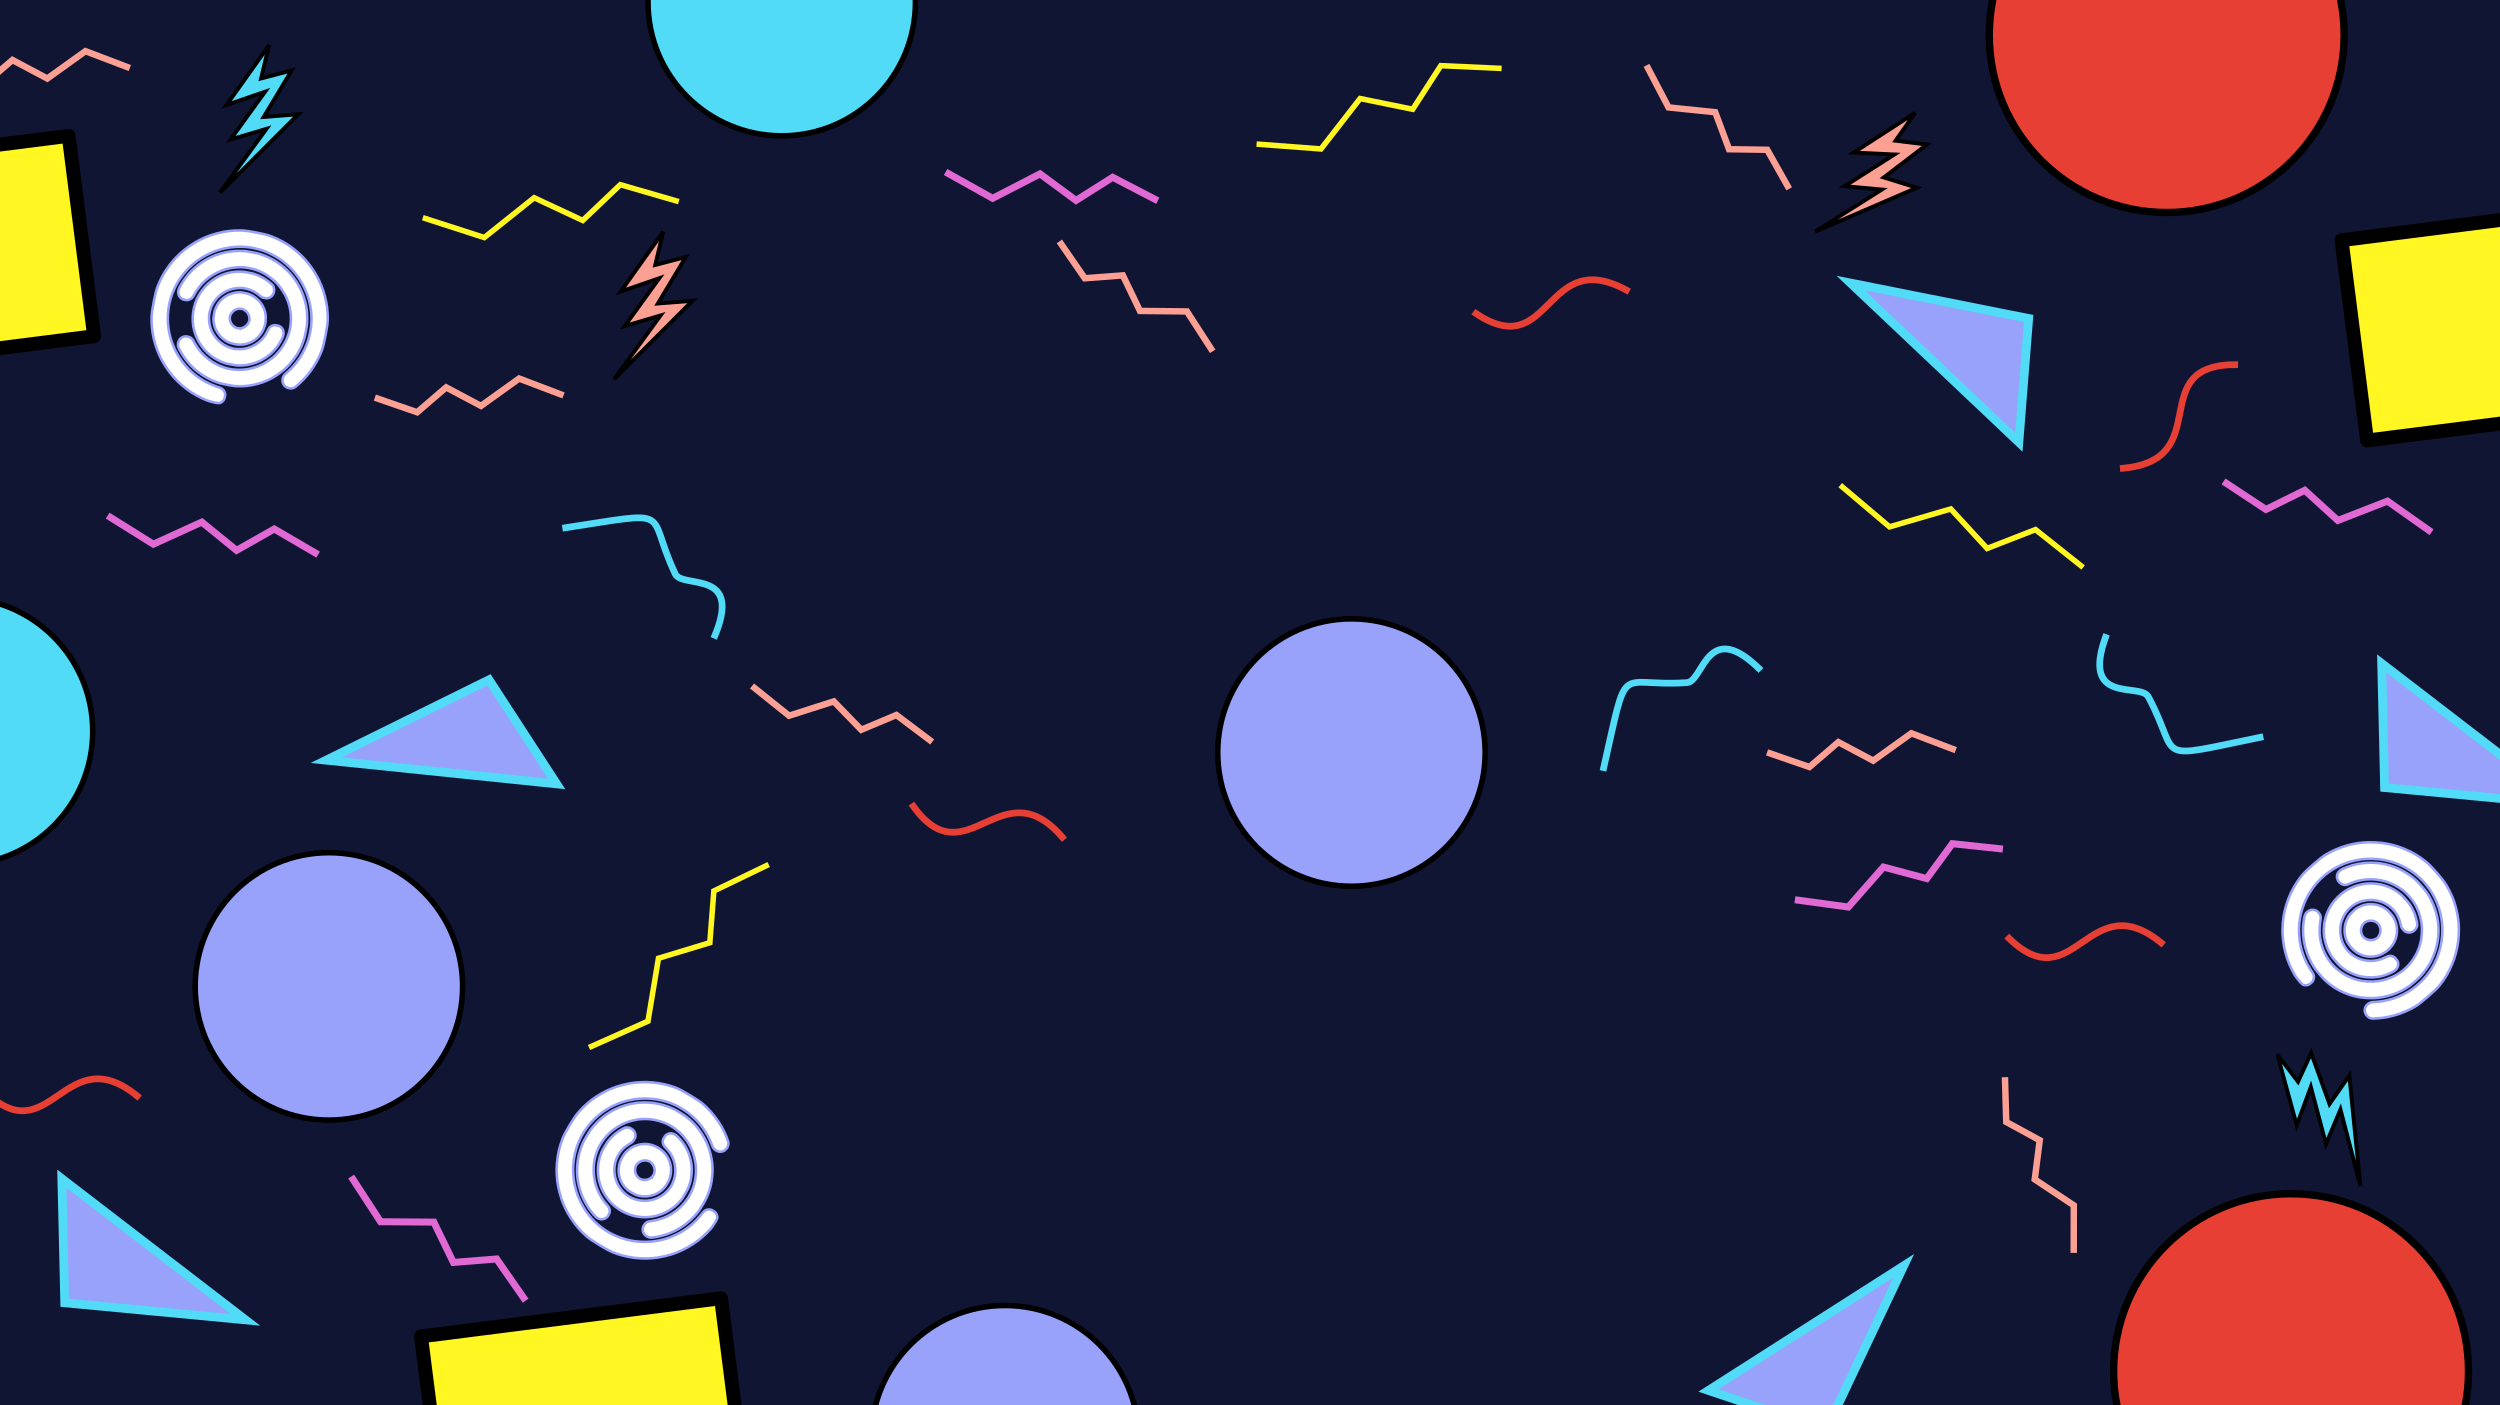 <?xml version="1.0" encoding="UTF-8" standalone="no"?>
<!-- Created with Inkscape (http://www.inkscape.org/) -->

<svg
   width="209.899mm"
   height="117.979mm"
   viewBox="0 0 209.899 117.979"
   version="1.1"
   id="svg5"
   inkscape:version="1.1 (c68e22c387, 2021-05-23)"
   sodipodi:docname="site above-the-fold.svg"
   inkscape:export-filename="C:\Users\mattt\Documents\TTM\site above-the-fold\site above-the-fold.png"
   inkscape:export-xdpi="193.62"
   inkscape:export-ydpi="193.62"
   xmlns:inkscape="http://www.inkscape.org/namespaces/inkscape"
   xmlns:sodipodi="http://sodipodi.sourceforge.net/DTD/sodipodi-0.dtd"
   xmlns="http://www.w3.org/2000/svg"
   xmlns:svg="http://www.w3.org/2000/svg">
  <sodipodi:namedview
     id="namedview7"
     pagecolor="#464646"
     bordercolor="#eeeeee"
     borderopacity="1"
     inkscape:pageshadow="0"
     inkscape:pageopacity="0"
     inkscape:pagecheckerboard="0"
     inkscape:document-units="mm"
     showgrid="false"
     inkscape:zoom="1.4823793"
     inkscape:cx="373.38622"
     inkscape:cy="200.01628"
     inkscape:window-width="1920"
     inkscape:window-height="1017"
     inkscape:window-x="1912"
     inkscape:window-y="121"
     inkscape:window-maximized="1"
     inkscape:current-layer="layer2" />
  <defs
     id="defs2">
    <filter
       style="color-interpolation-filters:sRGB"
       inkscape:label="Drop Shadow"
       id="filter8776"
       x="-0.023"
       y="-0.02"
       width="1.082"
       height="1.092">
      <feFlood
         flood-opacity="0.498"
         flood-color="rgb(0,0,0)"
         result="flood"
         id="feFlood8766" />
      <feComposite
         in="flood"
         in2="SourceGraphic"
         operator="in"
         result="composite1"
         id="feComposite8768" />
      <feGaussianBlur
         in="composite1"
         stdDeviation="0.2"
         result="blur"
         id="feGaussianBlur8770" />
      <feOffset
         dx="2.994"
         dy="2.994"
         result="offset"
         id="feOffset8772" />
      <feComposite
         in="SourceGraphic"
         in2="offset"
         operator="over"
         result="composite2"
         id="feComposite8774" />
    </filter>
    <filter
       style="color-interpolation-filters:sRGB"
       inkscape:label="Drop Shadow"
       id="filter8788"
       x="-0.006"
       y="-0.017"
       width="1.051"
       height="1.137">
      <feFlood
         flood-opacity="0.498"
         flood-color="rgb(0,0,0)"
         result="flood"
         id="feFlood8778" />
      <feComposite
         in="flood"
         in2="SourceGraphic"
         operator="in"
         result="composite1"
         id="feComposite8780" />
      <feGaussianBlur
         in="composite1"
         stdDeviation="0.2"
         result="blur"
         id="feGaussianBlur8782" />
      <feOffset
         dx="2.994"
         dy="2.994"
         result="offset"
         id="feOffset8784" />
      <feComposite
         in="SourceGraphic"
         in2="offset"
         operator="over"
         result="composite2"
         id="feComposite8786" />
    </filter>
  </defs>
  <g
     inkscape:label="BG layer"
     inkscape:groupmode="layer"
     id="layer1"
     transform="translate(-0.05)">
    <rect
       style="opacity:1;fill:#111534;fill-opacity:1;stroke:none;stroke-width:2.665;stroke-linejoin:round;paint-order:stroke markers fill"
       id="rect936"
       width="209.899"
       height="117.979"
       x="0.05"
       y="0"
       sodipodi:insensitive="true" />
  </g>
  <g
     inkscape:groupmode="layer"
     id="layer4"
     inkscape:label="BG shapes"
     transform="translate(-0.05)">
    <circle
       style="fill:#e73f33;stroke:#000000;stroke-width:0.62;stroke-linejoin:round;stroke-miterlimit:4;stroke-dasharray:none;stroke-opacity:1;paint-order:stroke markers fill"
       id="path1193"
       cx="181.966"
       cy="2.945"
       r="14.898" />
    <circle
       style="fill:#98a2fb;stroke:#000000;stroke-width:0.467;stroke-linejoin:round;stroke-miterlimit:4;stroke-dasharray:none;stroke-opacity:1;paint-order:stroke markers fill"
       id="path1193-4"
       cx="27.665"
       cy="82.817"
       r="11.226" />
    <circle
       style="fill:#98a2fb;stroke:#000000;stroke-width:0.467;stroke-linejoin:round;stroke-miterlimit:4;stroke-dasharray:none;stroke-opacity:1;paint-order:stroke markers fill"
       id="path1193-4-6"
       cx="84.424"
       cy="120.835"
       r="11.226" />
    <circle
       style="fill:#98a2fb;stroke:#000000;stroke-width:0.467;stroke-linejoin:round;stroke-miterlimit:4;stroke-dasharray:none;stroke-opacity:1;paint-order:stroke markers fill"
       id="path1193-4-6-3"
       cx="113.517"
       cy="63.184"
       r="11.226" />
    <circle
       style="fill:#51dbf6;stroke:#000000;stroke-width:0.467;stroke-linejoin:round;stroke-miterlimit:4;stroke-dasharray:none;stroke-opacity:1;paint-order:stroke markers fill"
       id="path1193-4-6-0"
       cx="65.683"
       cy="0.178"
       r="11.226" />
    <circle
       style="fill:#51dbf6;stroke:#000000;stroke-width:0.467;stroke-linejoin:round;stroke-miterlimit:4;stroke-dasharray:none;stroke-opacity:1;paint-order:stroke markers fill"
       id="path1193-4-6-0-2"
       cx="-3.391"
       cy="61.399"
       r="11.226" />
    <circle
       style="fill:#e73f33;stroke:#000000;stroke-width:0.62;stroke-linejoin:round;stroke-miterlimit:4;stroke-dasharray:none;stroke-opacity:1;paint-order:stroke markers fill"
       id="path1193-9"
       cx="192.407"
       cy="115.123"
       r="14.898" />
    <path
       style="fill:#98a2fb;stroke:#51dbf6;stroke-width:0.736;stroke-linecap:butt;stroke-linejoin:miter;stroke-miterlimit:4;stroke-dasharray:none;stroke-opacity:1"
       d="m 27.436,63.824 13.671,-6.749 5.677,8.741 z"
       id="path1852" />
    <path
       style="fill:#98a2fb;stroke:#51dbf6;stroke-width:0.736;stroke-linecap:butt;stroke-linejoin:miter;stroke-miterlimit:4;stroke-dasharray:none;stroke-opacity:1"
       d="m 215.437,67.555 -15.179,-1.432 -0.243,-10.42 z"
       id="path1852-5" />
    <path
       style="fill:#98a2fb;stroke:#51dbf6;stroke-width:0.736;stroke-linecap:butt;stroke-linejoin:miter;stroke-miterlimit:4;stroke-dasharray:none;stroke-opacity:1"
       d="m 159.884,106.277 -6.514,13.784 -9.88,-3.319 z"
       id="path1852-5-0" />
    <path
       style="fill:#98a2fb;stroke:#51dbf6;stroke-width:0.736;stroke-linecap:butt;stroke-linejoin:miter;stroke-miterlimit:4;stroke-dasharray:none;stroke-opacity:1"
       d="m 155.425,23.765 14.952,2.978 -0.825,10.39 z"
       id="path1852-5-7" />
    <path
       style="fill:#98a2fb;stroke:#51dbf6;stroke-width:0.736;stroke-linecap:butt;stroke-linejoin:miter;stroke-miterlimit:4;stroke-dasharray:none;stroke-opacity:1"
       d="M 20.664,110.816 5.485,109.384 5.242,98.964 Z"
       id="path1852-5-1" />
    <path
       style="fill:none;stroke:#fff622;stroke-width:0.465;stroke-linecap:butt;stroke-linejoin:miter;stroke-miterlimit:4;stroke-dasharray:none;stroke-opacity:1"
       d="m 57.041,16.928 c -4.909,-1.422 -4.909,-1.422 -4.909,-1.422 l -3.155,3.005 -4.08,-1.909 -4.187,3.342 -5.159,-1.666"
       id="path2278" />
    <path
       style="fill:none;stroke:#fff622;stroke-width:0.465;stroke-linecap:butt;stroke-linejoin:miter;stroke-miterlimit:4;stroke-dasharray:none;stroke-opacity:1"
       d="m 174.948,47.644 c -4.001,-3.18 -4.001,-3.18 -4.001,-3.18 l -4.06,1.582 -3.05,-3.315 -5.143,1.502 -4.14,-3.501"
       id="path2278-6" />
    <path
       style="fill:none;stroke:#fff622;stroke-width:0.465;stroke-linecap:butt;stroke-linejoin:miter;stroke-miterlimit:4;stroke-dasharray:none;stroke-opacity:1"
       d="m 126.126,5.745 c -5.106,-0.232 -5.106,-0.232 -5.106,-0.232 l -2.362,3.661 -4.414,-0.899 -3.287,4.231 -5.406,-0.41"
       id="path2278-6-3" />
    <path
       style="fill:none;stroke:#fff622;stroke-width:0.465;stroke-linecap:butt;stroke-linejoin:miter;stroke-miterlimit:4;stroke-dasharray:none;stroke-opacity:1"
       d="m 64.589,72.583 c -4.603,2.222 -4.603,2.222 -4.603,2.222 l -0.339,4.344 -4.311,1.306 -0.882,5.284 -4.952,2.208"
       id="path2278-6-1" />
    <path
       style="fill:none;stroke:#fda094;stroke-width:0.542;stroke-linecap:butt;stroke-linejoin:miter;stroke-miterlimit:4;stroke-dasharray:none;stroke-opacity:1"
       d="m 78.317,62.295 c -3.003,-2.264 -3.003,-2.264 -3.003,-2.264 l -2.956,1.24 -2.305,-2.381 -3.754,1.201 -3.111,-2.497"
       id="path2278-6-1-75" />
    <path
       style="fill:none;stroke:#fda094;stroke-width:0.542;stroke-linecap:butt;stroke-linejoin:miter;stroke-miterlimit:4;stroke-dasharray:none;stroke-opacity:1"
       d="m 148.413,63.169 c 3.554,1.23 3.554,1.23 3.554,1.23 l 2.431,-2.09 2.926,1.556 3.202,-2.298 3.728,1.418"
       id="path2278-6-1-75-3" />
    <path
       style="fill:none;stroke:#fda094;stroke-width:0.542;stroke-linecap:butt;stroke-linejoin:miter;stroke-miterlimit:4;stroke-dasharray:none;stroke-opacity:1"
       d="m -4.89,5.897 c 3.554,1.23 3.554,1.23 3.554,1.23 l 2.431,-2.09 2.926,1.556 3.202,-2.298 3.728,1.418"
       id="path2278-6-1-75-3-6" />
    <path
       style="fill:none;stroke:#fda094;stroke-width:0.542;stroke-linecap:butt;stroke-linejoin:miter;stroke-miterlimit:4;stroke-dasharray:none;stroke-opacity:1"
       d="m 31.521,33.384 c 3.554,1.23 3.554,1.23 3.554,1.23 l 2.431,-2.09 2.926,1.556 3.202,-2.298 3.728,1.418"
       id="path2278-6-1-75-3-2" />
    <path
       style="fill:none;stroke:#fda094;stroke-width:0.542;stroke-linecap:butt;stroke-linejoin:miter;stroke-miterlimit:4;stroke-dasharray:none;stroke-opacity:1"
       d="m 88.993,20.268 c 2.136,3.095 2.136,3.095 2.136,3.095 l 3.196,-0.245 1.437,2.986 3.941,0.043 2.165,3.35"
       id="path2278-6-1-75-3-5" />
    <path
       style="fill:none;stroke:#fda094;stroke-width:0.542;stroke-linecap:butt;stroke-linejoin:miter;stroke-miterlimit:4;stroke-dasharray:none;stroke-opacity:1"
       d="m 168.385,90.44 c 0.107,3.759 0.107,3.759 0.107,3.759 l 2.814,1.535 -0.421,3.288 3.282,2.182 -0.008,3.989"
       id="path2278-6-1-75-2" />
    <path
       style="fill:none;stroke:#fda094;stroke-width:0.542;stroke-linecap:butt;stroke-linejoin:miter;stroke-miterlimit:4;stroke-dasharray:none;stroke-opacity:1"
       d="m 150.268,15.853 c -1.844,-3.277 -1.844,-3.277 -1.844,-3.277 l -3.205,-0.048 -1.158,-3.105 -3.921,-0.404 -1.85,-3.534"
       id="path2278-6-1-75-4" />
    <path
       style="fill:none;stroke:#e069d4;stroke-width:0.588;stroke-linecap:butt;stroke-linejoin:miter;stroke-miterlimit:4;stroke-dasharray:none;stroke-opacity:1"
       d="m 186.737,40.42 c 3.559,2.354 3.559,2.354 3.559,2.354 l 3.261,-1.611 2.778,2.535 4.168,-1.623 3.698,2.61"
       id="path2278-6-1-7" />
    <path
       style="fill:none;stroke:#e069d4;stroke-width:0.588;stroke-linecap:butt;stroke-linejoin:miter;stroke-miterlimit:4;stroke-dasharray:none;stroke-opacity:1"
       d="m 168.213,71.287 c -4.243,-0.451 -4.243,-0.451 -4.243,-0.451 l -2.153,2.932 -3.633,-0.972 -2.952,3.36 -4.484,-0.614"
       id="path2278-6-1-7-6" />
    <path
       style="fill:none;stroke:#e069d4;stroke-width:0.588;stroke-linecap:butt;stroke-linejoin:miter;stroke-miterlimit:4;stroke-dasharray:none;stroke-opacity:1"
       d="m 26.761,46.564 c -3.686,-2.149 -3.686,-2.149 -3.686,-2.149 l -3.165,1.793 -2.916,-2.375 -4.069,1.856 -3.839,-2.397"
       id="path2278-6-1-7-8" />
    <path
       style="fill:none;stroke:#e069d4;stroke-width:0.588;stroke-linecap:butt;stroke-linejoin:miter;stroke-miterlimit:4;stroke-dasharray:none;stroke-opacity:1"
       d="M 97.254,16.853 C 93.468,14.885 93.468,14.885 93.468,14.885 L 90.393,16.829 87.366,14.599 83.391,16.65 79.44,14.441"
       id="path2278-6-1-7-9" />
    <path
       style="fill:none;stroke:#e069d4;stroke-width:0.588;stroke-linecap:butt;stroke-linejoin:miter;stroke-miterlimit:4;stroke-dasharray:none;stroke-opacity:1"
       d="m 44.179,109.205 c -2.436,-3.503 -2.436,-3.503 -2.436,-3.503 l -3.626,0.29 -1.642,-3.383 -4.473,-0.034 -2.47,-3.793"
       id="path2278-6-1-7-1" />
    <path
       style="fill:none;stroke:#51dbf6;stroke-width:0.565;stroke-linecap:butt;stroke-linejoin:miter;stroke-miterlimit:4;stroke-dasharray:none;stroke-opacity:1"
       d="m 59.973,53.599 c 2.571,-5.904 -2.624,-4.131 -3.229,-5.408 -2.586,-5.458 0.227,-5.314 -9.477,-3.842"
       id="path2997" />
    <path
       style="fill:#ffffff;stroke:#98a2fb;stroke-width:0.215;stroke-miterlimit:4;stroke-dasharray:none;stroke-opacity:1"
       d="m 60.148,102.552 c -0.035,0.066 -0.089,0.149 -0.118,0.185 -0.029,0.035 -0.088,0.121 -0.131,0.19 -0.047,0.076 -0.13,0.185 -0.214,0.277 -0.075,0.084 -0.216,0.231 -0.313,0.328 -0.097,0.097 -0.265,0.252 -0.373,0.344 -0.108,0.093 -0.27,0.225 -0.362,0.294 -0.092,0.069 -0.28,0.2 -0.42,0.292 -0.139,0.091 -0.346,0.217 -0.459,0.28 -0.113,0.063 -0.325,0.169 -0.471,0.237 -0.146,0.068 -0.354,0.157 -0.463,0.198 -0.109,0.041 -0.289,0.104 -0.4,0.139 -0.111,0.035 -0.358,0.101 -0.549,0.147 -0.191,0.045 -0.452,0.097 -0.579,0.116 -0.127,0.018 -0.338,0.043 -0.469,0.054 -0.131,0.012 -0.348,0.023 -0.483,0.025 -0.135,0.002 -0.361,-0.001 -0.502,-0.008 -0.141,-0.007 -0.374,-0.026 -0.516,-0.044 -0.142,-0.018 -0.374,-0.054 -0.515,-0.082 -0.141,-0.027 -0.366,-0.079 -0.5,-0.115 -0.134,-0.036 -0.332,-0.096 -0.441,-0.132 -0.109,-0.037 -0.281,-0.101 -0.382,-0.142 -0.101,-0.041 -0.298,-0.137 -0.437,-0.213 -0.139,-0.075 -0.43,-0.244 -0.648,-0.375 -0.217,-0.131 -0.522,-0.323 -0.678,-0.428 -0.197,-0.133 -0.331,-0.233 -0.444,-0.333 -0.089,-0.079 -0.242,-0.223 -0.341,-0.322 -0.099,-0.099 -0.247,-0.256 -0.328,-0.349 -0.082,-0.093 -0.222,-0.265 -0.312,-0.382 -0.09,-0.117 -0.229,-0.314 -0.31,-0.438 -0.081,-0.124 -0.198,-0.317 -0.261,-0.43 -0.063,-0.113 -0.154,-0.288 -0.203,-0.39 -0.049,-0.101 -0.126,-0.272 -0.17,-0.378 -0.044,-0.107 -0.116,-0.294 -0.159,-0.416 -0.043,-0.122 -0.116,-0.369 -0.163,-0.548 -0.047,-0.179 -0.104,-0.433 -0.128,-0.564 -0.024,-0.132 -0.054,-0.328 -0.068,-0.437 -0.013,-0.109 -0.031,-0.315 -0.039,-0.459 -0.008,-0.143 -0.014,-0.353 -0.014,-0.467 2.34e-4,-0.114 0.012,-0.356 0.026,-0.538 0.014,-0.182 0.048,-0.46 0.074,-0.617 0.026,-0.157 0.069,-0.374 0.095,-0.483 0.026,-0.109 0.083,-0.317 0.127,-0.462 0.044,-0.145 0.127,-0.382 0.185,-0.527 0.081,-0.203 0.143,-0.332 0.273,-0.567 0.092,-0.168 0.235,-0.415 0.316,-0.551 0.081,-0.135 0.234,-0.377 0.338,-0.538 0.147,-0.225 0.231,-0.341 0.372,-0.508 0.101,-0.119 0.272,-0.305 0.382,-0.414 0.109,-0.109 0.287,-0.274 0.395,-0.367 0.108,-0.093 0.271,-0.225 0.362,-0.294 0.092,-0.069 0.268,-0.192 0.391,-0.273 0.124,-0.081 0.324,-0.203 0.445,-0.271 0.121,-0.068 0.312,-0.167 0.424,-0.221 0.112,-0.054 0.291,-0.133 0.397,-0.176 0.106,-0.043 0.289,-0.111 0.406,-0.152 0.118,-0.04 0.348,-0.109 0.512,-0.153 0.164,-0.043 0.413,-0.099 0.554,-0.124 0.141,-0.025 0.349,-0.057 0.462,-0.07 0.113,-0.014 0.345,-0.032 0.514,-0.04 0.17,-0.008 0.394,-0.013 0.498,-0.01 0.104,0.002 0.325,0.015 0.492,0.029 0.166,0.014 0.415,0.044 0.553,0.067 0.138,0.023 0.352,0.065 0.475,0.093 0.124,0.028 0.335,0.086 0.47,0.127 0.135,0.042 0.333,0.108 0.441,0.147 0.135,0.05 0.287,0.121 0.496,0.231 0.166,0.088 0.488,0.272 0.716,0.409 0.228,0.137 0.542,0.335 0.697,0.44 0.194,0.132 0.33,0.234 0.437,0.329 0.085,0.076 0.236,0.219 0.335,0.317 0.099,0.099 0.247,0.256 0.328,0.349 0.082,0.093 0.222,0.265 0.312,0.382 0.09,0.117 0.233,0.321 0.319,0.453 0.086,0.132 0.202,0.324 0.259,0.427 0.057,0.103 0.144,0.271 0.194,0.375 0.05,0.103 0.135,0.296 0.189,0.428 0.054,0.132 0.114,0.295 0.134,0.363 0.024,0.082 0.033,0.159 0.027,0.229 -0.005,0.059 -0.027,0.15 -0.051,0.208 -0.031,0.076 -0.061,0.126 -0.118,0.195 -0.042,0.051 -0.11,0.115 -0.15,0.143 -0.041,0.027 -0.111,0.062 -0.157,0.077 -0.045,0.015 -0.13,0.029 -0.188,0.031 -0.07,0.002 -0.143,-0.009 -0.217,-0.034 -0.079,-0.027 -0.139,-0.057 -0.206,-0.105 -0.052,-0.037 -0.121,-0.1 -0.152,-0.139 -0.031,-0.04 -0.07,-0.105 -0.087,-0.147 -0.016,-0.041 -0.063,-0.158 -0.103,-0.261 -0.041,-0.102 -0.105,-0.252 -0.143,-0.334 -0.038,-0.082 -0.105,-0.215 -0.148,-0.297 -0.043,-0.082 -0.135,-0.24 -0.204,-0.351 -0.069,-0.111 -0.183,-0.279 -0.253,-0.372 -0.07,-0.094 -0.194,-0.25 -0.276,-0.347 -0.082,-0.097 -0.229,-0.255 -0.327,-0.352 -0.097,-0.097 -0.237,-0.227 -0.311,-0.291 -0.074,-0.063 -0.215,-0.178 -0.315,-0.255 -0.126,-0.097 -0.28,-0.199 -0.511,-0.338 -0.231,-0.139 -0.393,-0.227 -0.538,-0.293 -0.115,-0.051 -0.295,-0.127 -0.402,-0.167 -0.107,-0.04 -0.265,-0.095 -0.35,-0.122 -0.086,-0.027 -0.246,-0.071 -0.355,-0.098 -0.11,-0.027 -0.3,-0.067 -0.424,-0.087 -0.123,-0.021 -0.345,-0.048 -0.493,-0.061 -0.148,-0.013 -0.378,-0.023 -0.512,-0.022 -0.134,3.81e-4 -0.347,0.009 -0.474,0.018 -0.127,0.01 -0.342,0.035 -0.479,0.056 -0.136,0.021 -0.374,0.07 -0.529,0.108 -0.154,0.038 -0.377,0.103 -0.494,0.144 -0.117,0.041 -0.277,0.1 -0.354,0.132 -0.078,0.031 -0.225,0.098 -0.328,0.147 -0.103,0.05 -0.254,0.128 -0.337,0.174 -0.083,0.046 -0.212,0.123 -0.288,0.171 -0.075,0.048 -0.207,0.137 -0.293,0.198 -0.086,0.061 -0.244,0.186 -0.352,0.276 -0.108,0.091 -0.275,0.243 -0.371,0.339 -0.096,0.096 -0.227,0.234 -0.291,0.307 -0.064,0.073 -0.171,0.203 -0.238,0.289 -0.067,0.086 -0.2,0.28 -0.296,0.43 -0.107,0.168 -0.214,0.353 -0.276,0.478 -0.056,0.112 -0.131,0.273 -0.167,0.358 -0.036,0.085 -0.089,0.22 -0.118,0.299 -0.029,0.08 -0.077,0.225 -0.107,0.324 -0.03,0.098 -0.08,0.292 -0.111,0.431 -0.031,0.139 -0.069,0.341 -0.085,0.45 -0.016,0.109 -0.035,0.286 -0.043,0.395 -0.008,0.108 -0.017,0.275 -0.018,0.37 -0.002,0.095 0.003,0.292 0.011,0.438 0.008,0.145 0.027,0.355 0.042,0.466 0.015,0.111 0.049,0.312 0.076,0.447 0.027,0.135 0.083,0.357 0.125,0.493 0.042,0.136 0.109,0.337 0.151,0.445 0.042,0.108 0.124,0.301 0.184,0.427 0.06,0.126 0.168,0.332 0.24,0.458 0.072,0.125 0.202,0.326 0.288,0.446 0.086,0.12 0.195,0.266 0.243,0.324 0.047,0.058 0.134,0.159 0.192,0.224 0.058,0.065 0.175,0.187 0.261,0.271 0.085,0.084 0.215,0.205 0.289,0.268 0.073,0.063 0.21,0.173 0.303,0.244 0.093,0.071 0.255,0.185 0.359,0.254 0.108,0.072 0.29,0.178 0.425,0.247 0.13,0.066 0.327,0.16 0.439,0.208 0.112,0.047 0.282,0.114 0.379,0.148 0.096,0.034 0.263,0.086 0.371,0.116 0.108,0.03 0.288,0.074 0.4,0.098 0.112,0.024 0.281,0.053 0.375,0.067 0.094,0.013 0.289,0.032 0.433,0.043 0.144,0.011 0.372,0.018 0.506,0.016 0.135,-0.002 0.334,-0.011 0.444,-0.02 0.11,-0.01 0.283,-0.031 0.385,-0.047 0.102,-0.016 0.276,-0.048 0.387,-0.071 0.111,-0.023 0.306,-0.074 0.432,-0.112 0.126,-0.039 0.319,-0.104 0.428,-0.145 0.109,-0.041 0.312,-0.129 0.452,-0.196 0.139,-0.067 0.327,-0.164 0.418,-0.217 0.091,-0.052 0.237,-0.143 0.325,-0.202 0.088,-0.058 0.233,-0.162 0.322,-0.23 0.089,-0.068 0.23,-0.183 0.314,-0.256 0.084,-0.073 0.232,-0.213 0.329,-0.31 0.097,-0.098 0.251,-0.269 0.343,-0.381 0.092,-0.112 0.199,-0.243 0.238,-0.292 0.043,-0.054 0.105,-0.111 0.157,-0.145 0.052,-0.034 0.13,-0.066 0.198,-0.08 0.062,-0.013 0.163,-0.02 0.224,-0.013 0.107,0.011 0.12,0.016 0.268,0.104 0.116,0.07 0.169,0.11 0.208,0.157 0.029,0.035 0.071,0.106 0.093,0.157 0.022,0.052 0.045,0.138 0.05,0.191 0.007,0.076 9.15e-4,0.115 -0.028,0.182 -0.021,0.046 -0.066,0.138 -0.102,0.204 z m -1.062,-1.458 c -0.132,0.226 -0.278,0.46 -0.323,0.52 -0.045,0.06 -0.129,0.168 -0.188,0.24 -0.058,0.072 -0.165,0.194 -0.236,0.273 -0.072,0.078 -0.211,0.217 -0.309,0.308 -0.098,0.091 -0.275,0.239 -0.392,0.329 -0.117,0.089 -0.301,0.218 -0.408,0.286 -0.107,0.068 -0.256,0.157 -0.332,0.198 -0.075,0.041 -0.203,0.106 -0.285,0.144 -0.081,0.038 -0.227,0.102 -0.324,0.141 -0.097,0.039 -0.244,0.093 -0.328,0.121 -0.084,0.027 -0.238,0.072 -0.343,0.1 -0.105,0.028 -0.284,0.067 -0.399,0.088 -0.115,0.021 -0.272,0.046 -0.35,0.055 -0.078,0.009 -0.176,0.014 -0.218,0.011 -0.042,-0.003 -0.111,-0.018 -0.154,-0.032 -0.042,-0.015 -0.114,-0.049 -0.158,-0.075 -0.044,-0.027 -0.11,-0.078 -0.145,-0.114 -0.035,-0.036 -0.083,-0.098 -0.106,-0.138 -0.023,-0.04 -0.053,-0.119 -0.065,-0.177 -0.013,-0.058 -0.021,-0.136 -0.018,-0.175 0.003,-0.039 0.016,-0.109 0.03,-0.156 0.014,-0.047 0.048,-0.124 0.077,-0.171 0.028,-0.047 0.081,-0.114 0.117,-0.15 0.036,-0.035 0.098,-0.083 0.137,-0.106 0.039,-0.023 0.118,-0.052 0.175,-0.064 0.057,-0.012 0.184,-0.032 0.281,-0.046 0.098,-0.013 0.303,-0.057 0.455,-0.097 0.152,-0.04 0.353,-0.102 0.446,-0.138 0.093,-0.036 0.255,-0.107 0.36,-0.157 0.105,-0.05 0.28,-0.147 0.389,-0.216 0.109,-0.068 0.266,-0.175 0.347,-0.238 0.082,-0.062 0.209,-0.169 0.283,-0.236 0.074,-0.067 0.192,-0.184 0.263,-0.26 0.07,-0.075 0.179,-0.204 0.242,-0.286 0.063,-0.082 0.155,-0.208 0.205,-0.281 0.05,-0.073 0.136,-0.223 0.192,-0.334 0.056,-0.111 0.134,-0.281 0.173,-0.378 0.039,-0.097 0.094,-0.255 0.124,-0.351 0.029,-0.097 0.073,-0.27 0.098,-0.384 0.025,-0.115 0.056,-0.345 0.07,-0.511 0.014,-0.166 0.021,-0.4 0.016,-0.519 -0.005,-0.12 -0.019,-0.298 -0.03,-0.398 -0.012,-0.099 -0.057,-0.326 -0.102,-0.503 -0.044,-0.178 -0.107,-0.392 -0.138,-0.477 -0.032,-0.084 -0.096,-0.235 -0.143,-0.334 -0.047,-0.099 -0.129,-0.256 -0.182,-0.347 -0.053,-0.091 -0.15,-0.241 -0.215,-0.332 -0.065,-0.091 -0.187,-0.244 -0.27,-0.339 -0.083,-0.095 -0.226,-0.241 -0.317,-0.324 -0.091,-0.083 -0.247,-0.213 -0.347,-0.289 -0.133,-0.1 -0.248,-0.175 -0.426,-0.275 -0.142,-0.08 -0.326,-0.171 -0.441,-0.218 -0.108,-0.045 -0.298,-0.111 -0.422,-0.148 -0.124,-0.037 -0.304,-0.083 -0.399,-0.102 -0.095,-0.019 -0.251,-0.044 -0.346,-0.055 -0.095,-0.012 -0.25,-0.024 -0.345,-0.027 -0.095,-0.003 -0.263,-0.002 -0.373,0.004 -0.11,0.005 -0.273,0.019 -0.362,0.03 -0.089,0.011 -0.312,0.059 -0.495,0.105 -0.183,0.046 -0.415,0.116 -0.514,0.156 -0.1,0.04 -0.266,0.114 -0.37,0.166 -0.104,0.051 -0.29,0.159 -0.414,0.24 -0.124,0.081 -0.287,0.197 -0.363,0.258 -0.076,0.061 -0.194,0.165 -0.263,0.23 -0.069,0.065 -0.173,0.171 -0.231,0.234 -0.058,0.064 -0.159,0.185 -0.225,0.27 -0.066,0.085 -0.181,0.257 -0.257,0.383 -0.075,0.125 -0.164,0.286 -0.197,0.358 -0.033,0.072 -0.076,0.172 -0.097,0.222 -0.021,0.05 -0.062,0.166 -0.092,0.257 -0.03,0.091 -0.074,0.243 -0.097,0.339 -0.023,0.096 -0.053,0.244 -0.067,0.33 -0.014,0.086 -0.033,0.248 -0.041,0.36 -0.009,0.112 -0.015,0.287 -0.014,0.39 8.72e-4,0.102 0.012,0.281 0.024,0.397 0.012,0.116 0.041,0.306 0.063,0.422 0.022,0.116 0.067,0.295 0.098,0.396 0.032,0.102 0.089,0.265 0.127,0.362 0.039,0.098 0.107,0.252 0.152,0.342 0.045,0.09 0.137,0.252 0.204,0.358 0.067,0.107 0.166,0.252 0.22,0.323 0.054,0.071 0.16,0.199 0.236,0.284 0.094,0.106 0.15,0.183 0.178,0.246 0.022,0.05 0.045,0.134 0.051,0.185 0.006,0.052 0.003,0.134 -0.005,0.182 -0.01,0.056 -0.039,0.132 -0.08,0.21 -0.039,0.075 -0.087,0.145 -0.122,0.182 -0.032,0.033 -0.096,0.083 -0.142,0.111 -0.046,0.028 -0.133,0.062 -0.193,0.075 -0.06,0.013 -0.149,0.019 -0.198,0.014 -0.049,-0.005 -0.127,-0.024 -0.174,-0.042 -0.047,-0.018 -0.122,-0.058 -0.167,-0.091 -0.045,-0.033 -0.134,-0.116 -0.198,-0.185 -0.064,-0.069 -0.17,-0.194 -0.236,-0.278 -0.066,-0.083 -0.178,-0.235 -0.248,-0.336 -0.07,-0.102 -0.177,-0.273 -0.238,-0.381 -0.061,-0.108 -0.148,-0.273 -0.192,-0.368 -0.045,-0.094 -0.11,-0.243 -0.146,-0.331 -0.036,-0.088 -0.099,-0.268 -0.141,-0.398 -0.042,-0.131 -0.096,-0.328 -0.121,-0.437 -0.025,-0.11 -0.057,-0.279 -0.072,-0.377 -0.015,-0.098 -0.036,-0.262 -0.045,-0.365 -0.01,-0.103 -0.02,-0.282 -0.023,-0.398 -0.003,-0.116 0.002,-0.32 0.01,-0.453 0.008,-0.133 0.027,-0.33 0.042,-0.438 0.015,-0.108 0.048,-0.294 0.074,-0.414 0.026,-0.12 0.075,-0.313 0.11,-0.428 0.035,-0.115 0.089,-0.281 0.122,-0.368 0.033,-0.087 0.095,-0.24 0.138,-0.34 0.06,-0.139 0.139,-0.282 0.331,-0.603 0.201,-0.336 0.28,-0.456 0.385,-0.589 0.073,-0.092 0.181,-0.222 0.24,-0.288 0.059,-0.066 0.167,-0.18 0.24,-0.253 0.073,-0.073 0.207,-0.197 0.298,-0.276 0.091,-0.079 0.236,-0.196 0.322,-0.26 0.086,-0.064 0.239,-0.169 0.341,-0.234 0.102,-0.064 0.246,-0.151 0.322,-0.192 0.075,-0.041 0.203,-0.106 0.285,-0.144 0.081,-0.038 0.227,-0.102 0.324,-0.141 0.097,-0.039 0.275,-0.102 0.396,-0.141 0.121,-0.039 0.32,-0.093 0.442,-0.12 0.122,-0.027 0.31,-0.063 0.418,-0.079 0.108,-0.016 0.292,-0.037 0.408,-0.046 0.116,-0.009 0.311,-0.017 0.432,-0.017 0.121,1.97e-4 0.333,0.01 0.472,0.022 0.138,0.012 0.324,0.034 0.413,0.048 0.089,0.015 0.238,0.043 0.332,0.064 0.093,0.021 0.271,0.068 0.394,0.105 0.123,0.037 0.299,0.095 0.389,0.13 0.091,0.034 0.253,0.102 0.359,0.15 0.134,0.06 0.305,0.154 0.551,0.301 0.204,0.122 0.419,0.26 0.502,0.323 0.08,0.06 0.221,0.174 0.313,0.253 0.092,0.079 0.228,0.203 0.302,0.277 0.074,0.074 0.189,0.195 0.255,0.27 0.066,0.075 0.172,0.203 0.234,0.284 0.063,0.081 0.18,0.249 0.261,0.373 0.081,0.124 0.195,0.317 0.254,0.43 0.059,0.112 0.141,0.282 0.183,0.376 0.041,0.095 0.109,0.266 0.15,0.38 0.041,0.114 0.109,0.344 0.151,0.509 0.042,0.166 0.088,0.38 0.103,0.477 0.015,0.096 0.034,0.243 0.043,0.326 0.009,0.083 0.019,0.213 0.023,0.289 0.004,0.076 0.007,0.213 0.008,0.305 4.82e-4,0.091 -0.008,0.284 -0.019,0.427 -0.011,0.144 -0.037,0.362 -0.058,0.485 -0.021,0.123 -0.054,0.291 -0.073,0.372 -0.019,0.081 -0.059,0.228 -0.089,0.326 -0.029,0.098 -0.08,0.249 -0.113,0.336 -0.032,0.087 -0.09,0.231 -0.128,0.32 -0.047,0.112 -0.143,0.288 -0.31,0.572 z m -1.502,-0.876 c -0.114,0.193 -0.223,0.374 -0.243,0.401 -0.021,0.026 -0.092,0.114 -0.159,0.194 -0.067,0.08 -0.17,0.193 -0.229,0.251 -0.059,0.058 -0.172,0.161 -0.253,0.229 -0.081,0.068 -0.241,0.185 -0.357,0.261 -0.116,0.076 -0.282,0.174 -0.369,0.218 -0.087,0.044 -0.238,0.112 -0.336,0.151 -0.098,0.039 -0.286,0.1 -0.419,0.135 -0.133,0.036 -0.325,0.078 -0.427,0.094 -0.102,0.016 -0.295,0.034 -0.429,0.04 -0.134,0.006 -0.35,0.002 -0.479,-0.009 -0.129,-0.011 -0.306,-0.033 -0.392,-0.049 -0.086,-0.016 -0.239,-0.053 -0.341,-0.081 -0.102,-0.029 -0.264,-0.083 -0.361,-0.121 -0.097,-0.037 -0.265,-0.113 -0.373,-0.168 -0.112,-0.057 -0.276,-0.152 -0.38,-0.22 -0.1,-0.067 -0.245,-0.171 -0.32,-0.23 -0.076,-0.06 -0.193,-0.162 -0.26,-0.226 -0.068,-0.065 -0.193,-0.199 -0.279,-0.299 -0.086,-0.1 -0.217,-0.278 -0.293,-0.394 -0.075,-0.117 -0.174,-0.286 -0.218,-0.376 -0.045,-0.09 -0.106,-0.225 -0.136,-0.302 -0.03,-0.076 -0.081,-0.223 -0.114,-0.326 -0.032,-0.103 -0.075,-0.275 -0.095,-0.381 -0.02,-0.106 -0.045,-0.278 -0.055,-0.381 -0.011,-0.103 -0.018,-0.281 -0.018,-0.394 6.44e-4,-0.113 0.009,-0.283 0.019,-0.377 0.01,-0.094 0.033,-0.249 0.051,-0.345 0.018,-0.096 0.062,-0.268 0.097,-0.383 0.035,-0.115 0.095,-0.285 0.133,-0.378 0.054,-0.132 0.115,-0.246 0.276,-0.513 0.129,-0.214 0.239,-0.384 0.293,-0.45 0.048,-0.059 0.145,-0.171 0.217,-0.249 0.072,-0.078 0.212,-0.212 0.311,-0.298 0.104,-0.089 0.278,-0.218 0.407,-0.302 0.124,-0.08 0.282,-0.173 0.349,-0.205 0.068,-0.033 0.156,-0.063 0.197,-0.069 0.041,-0.005 0.113,-0.007 0.159,-0.003 0.046,0.004 0.119,0.019 0.162,0.033 0.042,0.015 0.109,0.045 0.147,0.069 0.039,0.023 0.097,0.068 0.13,0.098 0.033,0.03 0.082,0.089 0.109,0.129 0.027,0.04 0.063,0.124 0.079,0.185 0.019,0.071 0.025,0.153 0.018,0.225 -0.011,0.11 -0.014,0.118 -0.117,0.289 -0.106,0.176 -0.106,0.176 -0.206,0.238 -0.056,0.034 -0.177,0.109 -0.27,0.167 -0.093,0.058 -0.228,0.155 -0.3,0.217 -0.072,0.062 -0.176,0.161 -0.231,0.221 -0.056,0.06 -0.146,0.173 -0.2,0.25 -0.055,0.077 -0.133,0.207 -0.174,0.288 -0.041,0.08 -0.094,0.2 -0.117,0.265 -0.023,0.065 -0.059,0.185 -0.08,0.266 -0.02,0.082 -0.046,0.209 -0.056,0.284 -0.01,0.075 -0.02,0.205 -0.022,0.289 -0.002,0.084 0.003,0.222 0.011,0.307 0.008,0.084 0.034,0.235 0.057,0.335 0.023,0.1 0.063,0.24 0.088,0.311 0.025,0.071 0.077,0.193 0.115,0.271 0.038,0.078 0.112,0.206 0.164,0.285 0.052,0.079 0.136,0.192 0.186,0.252 0.05,0.06 0.155,0.168 0.234,0.24 0.078,0.072 0.209,0.175 0.289,0.229 0.087,0.058 0.212,0.128 0.304,0.171 0.086,0.04 0.237,0.097 0.335,0.127 0.098,0.029 0.262,0.067 0.364,0.083 0.103,0.016 0.262,0.03 0.353,0.031 0.092,8.2e-4 0.219,-0.003 0.283,-0.01 0.064,-0.006 0.187,-0.024 0.273,-0.04 0.086,-0.016 0.232,-0.054 0.323,-0.086 0.091,-0.031 0.227,-0.087 0.303,-0.123 0.076,-0.036 0.196,-0.103 0.266,-0.148 0.071,-0.045 0.182,-0.125 0.248,-0.177 0.066,-0.053 0.175,-0.154 0.243,-0.225 0.067,-0.071 0.172,-0.196 0.231,-0.277 0.079,-0.108 0.13,-0.192 0.187,-0.311 0.043,-0.09 0.104,-0.239 0.135,-0.332 0.031,-0.093 0.069,-0.237 0.085,-0.32 0.015,-0.083 0.034,-0.223 0.041,-0.312 0.007,-0.089 0.009,-0.234 0.004,-0.324 -0.005,-0.09 -0.022,-0.24 -0.039,-0.335 -0.017,-0.095 -0.053,-0.241 -0.081,-0.326 -0.028,-0.085 -0.08,-0.218 -0.116,-0.298 -0.036,-0.079 -0.096,-0.194 -0.132,-0.255 -0.036,-0.061 -0.111,-0.171 -0.167,-0.244 -0.056,-0.073 -0.169,-0.201 -0.251,-0.285 -0.082,-0.083 -0.167,-0.183 -0.188,-0.221 -0.021,-0.038 -0.049,-0.107 -0.063,-0.154 -0.015,-0.051 -0.021,-0.136 -0.015,-0.212 0.01,-0.127 0.01,-0.127 0.116,-0.303 0.103,-0.171 0.108,-0.178 0.199,-0.238 0.054,-0.036 0.137,-0.073 0.196,-0.088 0.056,-0.014 0.148,-0.022 0.204,-0.018 0.056,0.004 0.145,0.024 0.198,0.045 0.056,0.022 0.13,0.062 0.176,0.097 0.043,0.033 0.121,0.1 0.172,0.149 0.051,0.049 0.145,0.15 0.209,0.223 0.064,0.073 0.163,0.197 0.219,0.274 0.057,0.077 0.141,0.203 0.187,0.28 0.046,0.077 0.123,0.22 0.17,0.319 0.048,0.099 0.116,0.261 0.153,0.362 0.037,0.1 0.096,0.306 0.131,0.457 0.036,0.151 0.073,0.357 0.083,0.457 0.01,0.1 0.02,0.26 0.022,0.355 0.002,0.095 -0.007,0.286 -0.019,0.426 -0.012,0.14 -0.041,0.338 -0.063,0.441 -0.022,0.103 -0.06,0.251 -0.084,0.33 -0.024,0.079 -0.074,0.223 -0.112,0.321 -0.057,0.146 -0.106,0.24 -0.276,0.53 z m -1.525,-0.826 c -0.06,0.098 -0.147,0.225 -0.194,0.28 -0.047,0.056 -0.117,0.133 -0.155,0.171 -0.039,0.038 -0.129,0.114 -0.199,0.169 -0.071,0.054 -0.186,0.13 -0.257,0.168 -0.071,0.038 -0.182,0.091 -0.248,0.118 -0.066,0.027 -0.214,0.071 -0.331,0.098 -0.116,0.027 -0.281,0.052 -0.366,0.056 -0.085,0.004 -0.225,1e-4 -0.311,-0.008 -0.086,-0.009 -0.211,-0.028 -0.277,-0.043 -0.066,-0.016 -0.168,-0.043 -0.227,-0.063 -0.07,-0.023 -0.197,-0.086 -0.366,-0.182 -0.206,-0.117 -0.284,-0.167 -0.38,-0.249 -0.066,-0.056 -0.174,-0.165 -0.241,-0.242 -0.066,-0.077 -0.149,-0.185 -0.183,-0.24 -0.034,-0.055 -0.095,-0.168 -0.135,-0.252 -0.04,-0.084 -0.096,-0.239 -0.124,-0.344 -0.029,-0.105 -0.06,-0.263 -0.069,-0.35 -0.009,-0.087 -0.011,-0.24 -0.005,-0.339 0.006,-0.099 0.024,-0.242 0.04,-0.318 0.016,-0.076 0.051,-0.205 0.079,-0.287 0.042,-0.124 0.076,-0.192 0.202,-0.402 0.116,-0.194 0.173,-0.277 0.244,-0.355 0.051,-0.056 0.144,-0.147 0.207,-0.202 0.062,-0.055 0.189,-0.147 0.28,-0.204 0.092,-0.057 0.234,-0.131 0.316,-0.164 0.082,-0.033 0.239,-0.081 0.35,-0.106 0.111,-0.025 0.271,-0.049 0.355,-0.053 0.084,-0.004 0.201,-0.003 0.258,9.55e-4 0.058,0.004 0.161,0.017 0.229,0.028 0.068,0.011 0.191,0.041 0.273,0.067 0.082,0.026 0.228,0.085 0.323,0.133 0.119,0.059 0.223,0.121 0.331,0.199 0.086,0.062 0.207,0.162 0.269,0.223 0.061,0.06 0.142,0.149 0.181,0.197 0.038,0.048 0.107,0.149 0.152,0.225 0.046,0.076 0.11,0.199 0.142,0.273 0.032,0.075 0.078,0.212 0.101,0.305 0.024,0.093 0.048,0.215 0.055,0.272 0.006,0.057 0.013,0.173 0.015,0.259 0.002,0.086 -0.006,0.22 -0.018,0.298 -0.011,0.078 -0.035,0.198 -0.053,0.267 -0.018,0.069 -0.06,0.191 -0.094,0.272 -0.035,0.084 -0.108,0.224 -0.17,0.326 z m -1.159,-0.711 c 0.043,-0.071 0.068,-0.135 0.089,-0.22 0.016,-0.066 0.027,-0.171 0.024,-0.233 -0.003,-0.062 -0.02,-0.162 -0.039,-0.223 -0.019,-0.061 -0.063,-0.155 -0.098,-0.21 -0.035,-0.055 -0.106,-0.138 -0.157,-0.186 -0.088,-0.081 -0.101,-0.089 -0.214,-0.129 -0.068,-0.024 -0.174,-0.046 -0.246,-0.051 -0.082,-0.006 -0.173,0.003 -0.262,0.024 -0.085,0.021 -0.175,0.057 -0.238,0.096 -0.056,0.034 -0.133,0.093 -0.17,0.13 -0.038,0.037 -0.088,0.101 -0.113,0.141 -0.024,0.041 -0.057,0.115 -0.071,0.165 -0.015,0.05 -0.03,0.133 -0.034,0.185 -0.004,0.052 -7.98e-4,0.14 0.007,0.195 0.007,0.056 0.035,0.15 0.06,0.209 0.026,0.059 0.073,0.143 0.106,0.186 0.032,0.043 0.095,0.109 0.14,0.147 0.067,0.057 0.101,0.076 0.196,0.109 0.063,0.022 0.168,0.045 0.233,0.05 0.065,0.005 0.16,0.002 0.212,-0.007 0.052,-0.009 0.144,-0.038 0.204,-0.064 0.063,-0.027 0.154,-0.084 0.211,-0.132 0.076,-0.064 0.115,-0.108 0.161,-0.183 z"
       id="path5052-0-2" />
    <path
       style="fill:#ffffff;stroke:#98a2fb;stroke-width:0.215;stroke-miterlimit:4;stroke-dasharray:none;stroke-opacity:1"
       d="m 18.173,33.816 c -0.074,-0.01 -0.171,-0.032 -0.214,-0.047 -0.043,-0.015 -0.144,-0.041 -0.224,-0.057 -0.088,-0.018 -0.218,-0.059 -0.334,-0.105 -0.104,-0.042 -0.291,-0.124 -0.415,-0.182 -0.124,-0.058 -0.327,-0.163 -0.451,-0.232 -0.124,-0.069 -0.304,-0.177 -0.4,-0.239 -0.096,-0.062 -0.284,-0.195 -0.418,-0.294 -0.133,-0.1 -0.323,-0.251 -0.42,-0.336 -0.098,-0.085 -0.271,-0.247 -0.384,-0.361 -0.114,-0.113 -0.269,-0.279 -0.345,-0.367 -0.076,-0.089 -0.197,-0.236 -0.268,-0.328 -0.071,-0.092 -0.218,-0.301 -0.326,-0.465 -0.108,-0.164 -0.246,-0.391 -0.307,-0.504 -0.061,-0.113 -0.156,-0.303 -0.212,-0.422 -0.056,-0.119 -0.141,-0.319 -0.189,-0.445 -0.048,-0.126 -0.123,-0.339 -0.165,-0.474 -0.042,-0.135 -0.104,-0.36 -0.136,-0.499 -0.032,-0.14 -0.077,-0.37 -0.1,-0.512 -0.023,-0.142 -0.051,-0.371 -0.063,-0.509 -0.012,-0.138 -0.024,-0.345 -0.027,-0.459 -0.003,-0.115 -0.002,-0.298 0.002,-0.408 0.004,-0.109 0.026,-0.327 0.05,-0.483 0.023,-0.156 0.082,-0.488 0.13,-0.737 0.048,-0.249 0.124,-0.602 0.169,-0.783 0.057,-0.231 0.105,-0.391 0.16,-0.531 0.043,-0.11 0.127,-0.304 0.185,-0.431 0.059,-0.127 0.155,-0.319 0.215,-0.428 0.059,-0.109 0.173,-0.3 0.252,-0.424 0.079,-0.124 0.216,-0.323 0.305,-0.442 0.088,-0.118 0.23,-0.295 0.314,-0.393 0.085,-0.098 0.218,-0.244 0.296,-0.325 0.078,-0.081 0.212,-0.212 0.297,-0.29 0.085,-0.078 0.236,-0.21 0.336,-0.292 0.1,-0.082 0.306,-0.236 0.458,-0.341 0.152,-0.105 0.371,-0.247 0.486,-0.314 0.115,-0.068 0.29,-0.164 0.388,-0.214 0.098,-0.05 0.286,-0.137 0.417,-0.194 0.132,-0.057 0.327,-0.135 0.434,-0.173 0.107,-0.039 0.338,-0.111 0.515,-0.16 0.176,-0.049 0.448,-0.113 0.605,-0.142 0.156,-0.029 0.375,-0.064 0.487,-0.077 0.111,-0.013 0.326,-0.031 0.478,-0.039 0.151,-0.008 0.403,-0.011 0.558,-0.007 0.219,0.006 0.361,0.02 0.627,0.062 0.189,0.029 0.471,0.078 0.626,0.108 0.155,0.03 0.435,0.09 0.621,0.132 0.262,0.061 0.399,0.1 0.605,0.176 0.146,0.054 0.38,0.151 0.52,0.216 0.14,0.065 0.356,0.175 0.48,0.245 0.124,0.069 0.304,0.177 0.4,0.239 0.096,0.062 0.272,0.185 0.391,0.274 0.119,0.088 0.302,0.234 0.407,0.325 0.105,0.09 0.264,0.236 0.353,0.323 0.089,0.087 0.225,0.228 0.302,0.313 0.077,0.085 0.204,0.233 0.282,0.33 0.078,0.097 0.222,0.289 0.319,0.428 0.097,0.139 0.235,0.354 0.307,0.478 0.072,0.124 0.173,0.308 0.225,0.41 0.052,0.101 0.148,0.313 0.214,0.469 0.066,0.157 0.147,0.365 0.18,0.464 0.034,0.098 0.097,0.311 0.141,0.472 0.044,0.161 0.101,0.405 0.127,0.543 0.026,0.137 0.06,0.353 0.076,0.478 0.016,0.126 0.035,0.344 0.042,0.485 0.007,0.141 0.013,0.35 0.013,0.464 -4.3e-4,0.144 -0.015,0.311 -0.047,0.545 -0.026,0.186 -0.088,0.551 -0.138,0.813 -0.05,0.261 -0.128,0.624 -0.174,0.806 -0.057,0.228 -0.106,0.391 -0.159,0.524 -0.042,0.106 -0.125,0.297 -0.183,0.424 -0.059,0.127 -0.155,0.319 -0.215,0.428 -0.059,0.109 -0.173,0.3 -0.252,0.424 -0.079,0.124 -0.221,0.329 -0.316,0.455 -0.095,0.126 -0.235,0.301 -0.312,0.39 -0.077,0.089 -0.205,0.229 -0.286,0.311 -0.08,0.082 -0.232,0.228 -0.337,0.324 -0.105,0.096 -0.238,0.209 -0.295,0.25 -0.069,0.05 -0.138,0.085 -0.206,0.104 -0.057,0.016 -0.15,0.026 -0.212,0.024 -0.082,-0.003 -0.14,-0.014 -0.224,-0.044 -0.062,-0.022 -0.146,-0.063 -0.185,-0.092 -0.039,-0.029 -0.096,-0.083 -0.126,-0.121 -0.03,-0.037 -0.072,-0.112 -0.094,-0.166 -0.026,-0.065 -0.041,-0.137 -0.043,-0.215 -0.002,-0.083 0.006,-0.15 0.027,-0.23 0.017,-0.062 0.052,-0.148 0.079,-0.191 0.026,-0.043 0.075,-0.102 0.108,-0.132 0.033,-0.029 0.127,-0.113 0.209,-0.186 0.082,-0.073 0.201,-0.185 0.265,-0.249 0.064,-0.064 0.166,-0.172 0.228,-0.241 0.062,-0.068 0.179,-0.209 0.259,-0.312 0.08,-0.103 0.199,-0.267 0.263,-0.365 0.064,-0.098 0.168,-0.268 0.231,-0.379 0.063,-0.111 0.161,-0.303 0.218,-0.428 0.057,-0.124 0.132,-0.301 0.167,-0.392 0.034,-0.091 0.093,-0.263 0.131,-0.383 0.048,-0.152 0.091,-0.331 0.142,-0.596 0.051,-0.265 0.078,-0.447 0.09,-0.606 0.009,-0.125 0.018,-0.321 0.019,-0.435 0.001,-0.114 -0.002,-0.281 -0.006,-0.371 -0.004,-0.09 -0.018,-0.255 -0.03,-0.368 -0.012,-0.112 -0.041,-0.305 -0.064,-0.428 -0.023,-0.123 -0.073,-0.341 -0.112,-0.484 -0.039,-0.143 -0.108,-0.363 -0.155,-0.488 -0.046,-0.126 -0.127,-0.323 -0.18,-0.439 -0.053,-0.116 -0.15,-0.309 -0.217,-0.43 -0.067,-0.121 -0.194,-0.328 -0.283,-0.459 -0.089,-0.132 -0.226,-0.318 -0.305,-0.414 -0.079,-0.096 -0.189,-0.225 -0.245,-0.287 -0.056,-0.062 -0.169,-0.178 -0.251,-0.257 -0.082,-0.079 -0.208,-0.195 -0.279,-0.257 -0.072,-0.062 -0.189,-0.157 -0.259,-0.212 -0.071,-0.054 -0.2,-0.148 -0.287,-0.207 -0.087,-0.06 -0.258,-0.166 -0.381,-0.236 -0.122,-0.07 -0.323,-0.175 -0.446,-0.232 -0.123,-0.057 -0.298,-0.133 -0.388,-0.168 -0.091,-0.035 -0.25,-0.091 -0.353,-0.124 -0.104,-0.033 -0.331,-0.092 -0.506,-0.131 -0.194,-0.043 -0.405,-0.08 -0.544,-0.096 -0.124,-0.014 -0.302,-0.029 -0.394,-0.034 -0.092,-0.005 -0.237,-0.009 -0.322,-0.008 -0.085,3.63e-4 -0.238,0.005 -0.341,0.011 -0.103,0.005 -0.302,0.025 -0.443,0.044 -0.141,0.019 -0.344,0.052 -0.452,0.075 -0.107,0.023 -0.281,0.065 -0.386,0.095 -0.105,0.029 -0.264,0.079 -0.354,0.11 -0.09,0.031 -0.273,0.103 -0.407,0.161 -0.134,0.057 -0.324,0.147 -0.423,0.199 -0.099,0.052 -0.276,0.153 -0.393,0.225 -0.117,0.072 -0.307,0.201 -0.42,0.287 -0.114,0.086 -0.279,0.218 -0.366,0.295 -0.088,0.076 -0.24,0.22 -0.338,0.32 -0.098,0.1 -0.255,0.272 -0.348,0.383 -0.093,0.111 -0.237,0.301 -0.32,0.423 -0.083,0.122 -0.183,0.275 -0.221,0.339 -0.038,0.065 -0.103,0.18 -0.145,0.257 -0.041,0.077 -0.115,0.229 -0.165,0.338 -0.05,0.109 -0.118,0.272 -0.153,0.363 -0.034,0.091 -0.09,0.257 -0.125,0.369 -0.034,0.112 -0.086,0.303 -0.115,0.424 -0.03,0.126 -0.067,0.334 -0.086,0.484 -0.018,0.145 -0.038,0.363 -0.045,0.484 -0.006,0.122 -0.01,0.304 -0.009,0.406 10e-4,0.102 0.01,0.276 0.018,0.388 0.009,0.111 0.029,0.296 0.045,0.409 0.017,0.114 0.046,0.282 0.066,0.375 0.02,0.093 0.069,0.282 0.108,0.421 0.04,0.139 0.111,0.355 0.159,0.481 0.048,0.126 0.125,0.31 0.172,0.41 0.047,0.1 0.126,0.255 0.176,0.345 0.05,0.09 0.14,0.243 0.2,0.339 0.06,0.097 0.174,0.262 0.254,0.367 0.08,0.105 0.207,0.264 0.283,0.353 0.076,0.088 0.229,0.249 0.339,0.357 0.11,0.108 0.267,0.251 0.347,0.318 0.08,0.067 0.216,0.173 0.301,0.236 0.085,0.063 0.232,0.163 0.326,0.223 0.094,0.06 0.251,0.154 0.349,0.207 0.098,0.054 0.28,0.145 0.405,0.203 0.125,0.058 0.339,0.144 0.475,0.192 0.136,0.048 0.297,0.103 0.356,0.123 0.066,0.022 0.14,0.061 0.19,0.098 0.049,0.037 0.106,0.1 0.143,0.158 0.034,0.053 0.074,0.146 0.09,0.206 0.027,0.104 0.026,0.118 -0.006,0.288 -0.026,0.133 -0.045,0.196 -0.076,0.25 -0.023,0.039 -0.075,0.103 -0.116,0.142 -0.041,0.039 -0.114,0.089 -0.163,0.112 -0.069,0.033 -0.108,0.041 -0.18,0.036 -0.051,-0.004 -0.153,-0.015 -0.227,-0.025 z m 1.005,-1.498 c -0.258,-0.047 -0.528,-0.103 -0.6,-0.125 -0.072,-0.022 -0.202,-0.064 -0.29,-0.094 -0.087,-0.03 -0.239,-0.088 -0.337,-0.128 -0.098,-0.041 -0.276,-0.123 -0.396,-0.184 -0.12,-0.061 -0.319,-0.176 -0.443,-0.255 -0.124,-0.079 -0.308,-0.207 -0.409,-0.285 -0.101,-0.077 -0.236,-0.187 -0.3,-0.244 -0.064,-0.057 -0.169,-0.155 -0.233,-0.218 -0.064,-0.063 -0.173,-0.178 -0.243,-0.256 -0.07,-0.077 -0.171,-0.197 -0.226,-0.267 -0.054,-0.069 -0.15,-0.199 -0.211,-0.288 -0.062,-0.089 -0.161,-0.244 -0.22,-0.344 -0.059,-0.1 -0.136,-0.24 -0.172,-0.31 -0.035,-0.07 -0.073,-0.161 -0.085,-0.201 -0.011,-0.04 -0.021,-0.11 -0.022,-0.155 -4.8e-4,-0.045 0.007,-0.124 0.016,-0.175 0.01,-0.051 0.036,-0.13 0.058,-0.176 0.022,-0.046 0.064,-0.112 0.093,-0.147 0.029,-0.035 0.094,-0.09 0.143,-0.122 0.05,-0.032 0.121,-0.066 0.158,-0.077 0.037,-0.011 0.108,-0.022 0.157,-0.025 0.049,-0.003 0.133,0.003 0.187,0.013 0.054,0.01 0.135,0.037 0.181,0.058 0.046,0.022 0.112,0.063 0.147,0.093 0.035,0.029 0.089,0.093 0.12,0.143 0.031,0.049 0.093,0.161 0.14,0.249 0.046,0.087 0.158,0.264 0.247,0.394 0.09,0.129 0.217,0.297 0.283,0.372 0.066,0.075 0.188,0.203 0.271,0.284 0.083,0.081 0.235,0.212 0.336,0.292 0.102,0.079 0.256,0.189 0.343,0.245 0.087,0.055 0.23,0.139 0.319,0.185 0.089,0.047 0.239,0.117 0.334,0.157 0.095,0.04 0.253,0.098 0.352,0.129 0.098,0.031 0.249,0.075 0.334,0.096 0.085,0.022 0.256,0.051 0.38,0.066 0.124,0.015 0.31,0.029 0.414,0.033 0.104,0.003 0.272,0.001 0.372,-0.004 0.101,-0.006 0.278,-0.024 0.395,-0.04 0.116,-0.016 0.343,-0.066 0.504,-0.109 0.161,-0.044 0.383,-0.117 0.493,-0.163 0.11,-0.046 0.274,-0.12 0.363,-0.165 0.089,-0.045 0.286,-0.166 0.438,-0.268 0.152,-0.103 0.332,-0.235 0.4,-0.293 0.068,-0.059 0.187,-0.171 0.265,-0.249 0.077,-0.078 0.196,-0.209 0.264,-0.29 0.068,-0.081 0.175,-0.223 0.238,-0.316 0.063,-0.093 0.165,-0.259 0.226,-0.37 0.061,-0.111 0.149,-0.295 0.196,-0.409 0.047,-0.114 0.115,-0.305 0.152,-0.425 0.049,-0.159 0.079,-0.293 0.112,-0.494 0.026,-0.161 0.048,-0.365 0.053,-0.489 0.005,-0.117 0.002,-0.318 -0.006,-0.448 -0.008,-0.129 -0.026,-0.314 -0.042,-0.41 -0.015,-0.096 -0.045,-0.251 -0.067,-0.344 -0.022,-0.093 -0.064,-0.243 -0.093,-0.334 -0.03,-0.09 -0.089,-0.247 -0.131,-0.349 -0.043,-0.101 -0.111,-0.25 -0.153,-0.33 -0.041,-0.08 -0.162,-0.273 -0.268,-0.429 -0.106,-0.156 -0.252,-0.349 -0.323,-0.429 -0.072,-0.08 -0.199,-0.211 -0.283,-0.291 -0.084,-0.08 -0.249,-0.218 -0.367,-0.307 -0.118,-0.089 -0.284,-0.202 -0.367,-0.252 -0.084,-0.05 -0.221,-0.125 -0.306,-0.168 -0.085,-0.042 -0.22,-0.104 -0.299,-0.136 -0.08,-0.033 -0.229,-0.086 -0.331,-0.119 -0.103,-0.033 -0.304,-0.082 -0.448,-0.11 -0.144,-0.028 -0.325,-0.056 -0.404,-0.062 -0.079,-0.006 -0.187,-0.013 -0.242,-0.015 -0.055,-0.002 -0.178,-0.001 -0.273,0.002 -0.096,0.003 -0.254,0.014 -0.351,0.026 -0.098,0.011 -0.248,0.034 -0.333,0.05 -0.086,0.016 -0.244,0.055 -0.352,0.085 -0.108,0.03 -0.275,0.085 -0.371,0.121 -0.096,0.036 -0.26,0.107 -0.365,0.159 -0.105,0.051 -0.273,0.143 -0.375,0.204 -0.101,0.061 -0.254,0.164 -0.338,0.228 -0.085,0.065 -0.218,0.174 -0.296,0.244 -0.079,0.07 -0.199,0.187 -0.269,0.261 -0.069,0.074 -0.189,0.215 -0.267,0.315 -0.077,0.1 -0.18,0.243 -0.228,0.318 -0.048,0.075 -0.132,0.219 -0.186,0.319 -0.068,0.125 -0.121,0.204 -0.17,0.252 -0.04,0.038 -0.11,0.088 -0.157,0.112 -0.047,0.023 -0.124,0.049 -0.173,0.058 -0.056,0.01 -0.138,0.009 -0.225,-0.003 -0.084,-0.011 -0.166,-0.032 -0.213,-0.053 -0.042,-0.019 -0.111,-0.061 -0.153,-0.095 -0.042,-0.034 -0.103,-0.103 -0.136,-0.155 -0.033,-0.052 -0.07,-0.133 -0.081,-0.181 -0.012,-0.048 -0.021,-0.127 -0.021,-0.177 4.4e-4,-0.05 0.013,-0.134 0.028,-0.188 0.015,-0.053 0.063,-0.166 0.106,-0.249 0.043,-0.084 0.124,-0.226 0.18,-0.317 0.056,-0.091 0.159,-0.248 0.231,-0.348 0.071,-0.101 0.196,-0.26 0.276,-0.355 0.081,-0.095 0.206,-0.233 0.279,-0.307 0.073,-0.074 0.191,-0.187 0.261,-0.251 0.071,-0.064 0.217,-0.185 0.326,-0.269 0.109,-0.084 0.275,-0.203 0.369,-0.264 0.094,-0.061 0.242,-0.15 0.329,-0.197 0.087,-0.048 0.234,-0.123 0.327,-0.168 0.093,-0.045 0.258,-0.116 0.366,-0.158 0.108,-0.042 0.301,-0.108 0.429,-0.146 0.128,-0.038 0.319,-0.088 0.425,-0.111 0.106,-0.023 0.293,-0.056 0.414,-0.073 0.122,-0.017 0.32,-0.037 0.44,-0.044 0.12,-0.007 0.294,-0.012 0.387,-0.012 0.093,7.37e-4 0.258,0.007 0.367,0.013 0.151,0.009 0.313,0.034 0.681,0.104 0.384,0.073 0.524,0.106 0.685,0.159 0.111,0.037 0.27,0.094 0.353,0.127 0.083,0.033 0.226,0.095 0.32,0.139 0.093,0.043 0.256,0.127 0.361,0.185 0.105,0.058 0.265,0.154 0.354,0.213 0.09,0.059 0.241,0.167 0.336,0.24 0.096,0.073 0.226,0.18 0.29,0.236 0.064,0.057 0.169,0.155 0.233,0.218 0.064,0.063 0.173,0.178 0.243,0.256 0.07,0.077 0.191,0.223 0.269,0.324 0.078,0.101 0.197,0.269 0.264,0.374 0.067,0.105 0.165,0.269 0.217,0.365 0.052,0.096 0.135,0.261 0.184,0.367 0.049,0.106 0.122,0.286 0.164,0.4 0.041,0.114 0.105,0.317 0.141,0.451 0.036,0.134 0.08,0.316 0.096,0.405 0.017,0.089 0.041,0.239 0.054,0.334 0.013,0.095 0.029,0.278 0.037,0.406 0.008,0.129 0.013,0.313 0.012,0.41 -10e-4,0.097 -0.009,0.272 -0.018,0.389 -0.011,0.146 -0.04,0.34 -0.093,0.621 -0.045,0.234 -0.1,0.483 -0.131,0.583 -0.029,0.096 -0.088,0.267 -0.13,0.381 -0.042,0.113 -0.113,0.284 -0.156,0.379 -0.044,0.095 -0.118,0.244 -0.166,0.332 -0.048,0.088 -0.131,0.231 -0.186,0.318 -0.055,0.087 -0.172,0.255 -0.261,0.373 -0.089,0.118 -0.231,0.292 -0.316,0.386 -0.085,0.094 -0.216,0.229 -0.291,0.301 -0.075,0.071 -0.212,0.194 -0.305,0.272 -0.093,0.078 -0.285,0.22 -0.427,0.316 -0.142,0.096 -0.327,0.213 -0.412,0.26 -0.085,0.047 -0.216,0.115 -0.291,0.152 -0.075,0.036 -0.193,0.091 -0.264,0.121 -0.07,0.03 -0.198,0.08 -0.283,0.112 -0.086,0.032 -0.269,0.09 -0.408,0.129 -0.139,0.039 -0.353,0.089 -0.476,0.112 -0.123,0.023 -0.292,0.05 -0.375,0.059 -0.083,0.01 -0.234,0.022 -0.336,0.028 -0.102,0.006 -0.262,0.01 -0.355,0.009 -0.093,-5.4e-4 -0.248,-0.005 -0.344,-0.01 -0.121,-0.006 -0.32,-0.035 -0.644,-0.095 z m 0.307,-1.712 c -0.221,-0.041 -0.428,-0.081 -0.46,-0.091 -0.032,-0.01 -0.138,-0.047 -0.237,-0.083 -0.098,-0.036 -0.24,-0.094 -0.314,-0.129 -0.075,-0.035 -0.211,-0.107 -0.302,-0.159 -0.091,-0.052 -0.257,-0.163 -0.368,-0.246 -0.111,-0.083 -0.26,-0.205 -0.331,-0.272 -0.071,-0.067 -0.187,-0.186 -0.257,-0.264 -0.07,-0.078 -0.192,-0.235 -0.271,-0.347 -0.079,-0.113 -0.185,-0.279 -0.235,-0.369 -0.05,-0.09 -0.133,-0.265 -0.185,-0.389 -0.051,-0.124 -0.122,-0.328 -0.156,-0.453 -0.034,-0.125 -0.074,-0.298 -0.088,-0.385 -0.014,-0.086 -0.033,-0.243 -0.041,-0.349 -0.008,-0.105 -0.013,-0.277 -0.011,-0.38 0.002,-0.104 0.016,-0.287 0.029,-0.408 0.015,-0.125 0.048,-0.312 0.076,-0.433 0.029,-0.117 0.076,-0.288 0.106,-0.38 0.03,-0.092 0.086,-0.237 0.123,-0.322 0.037,-0.086 0.121,-0.25 0.186,-0.365 0.065,-0.115 0.186,-0.3 0.27,-0.41 0.084,-0.111 0.209,-0.261 0.278,-0.334 0.069,-0.073 0.175,-0.177 0.236,-0.232 0.061,-0.055 0.181,-0.153 0.268,-0.219 0.086,-0.066 0.232,-0.165 0.325,-0.22 0.093,-0.055 0.245,-0.138 0.339,-0.183 0.094,-0.045 0.257,-0.114 0.364,-0.152 0.106,-0.038 0.269,-0.088 0.36,-0.112 0.092,-0.023 0.245,-0.055 0.342,-0.07 0.096,-0.016 0.273,-0.034 0.393,-0.04 0.12,-0.006 0.3,-0.009 0.401,-0.005 0.143,0.005 0.271,0.024 0.577,0.083 0.245,0.047 0.442,0.092 0.523,0.121 0.071,0.025 0.21,0.078 0.308,0.118 0.098,0.04 0.272,0.126 0.387,0.19 0.119,0.067 0.301,0.186 0.424,0.279 0.118,0.089 0.259,0.205 0.313,0.257 0.054,0.052 0.113,0.125 0.132,0.162 0.019,0.037 0.045,0.103 0.057,0.148 0.013,0.045 0.024,0.118 0.024,0.163 4.8e-4,0.045 -0.005,0.118 -0.014,0.162 -0.008,0.044 -0.03,0.114 -0.047,0.156 -0.017,0.042 -0.055,0.108 -0.084,0.147 -0.029,0.039 -0.095,0.101 -0.147,0.138 -0.061,0.042 -0.135,0.076 -0.205,0.094 -0.108,0.028 -0.116,0.027 -0.312,-0.01 -0.201,-0.039 -0.201,-0.039 -0.294,-0.112 -0.051,-0.04 -0.163,-0.129 -0.249,-0.197 -0.086,-0.068 -0.224,-0.161 -0.306,-0.207 -0.082,-0.046 -0.212,-0.11 -0.287,-0.141 -0.075,-0.032 -0.212,-0.077 -0.304,-0.102 -0.091,-0.025 -0.24,-0.053 -0.33,-0.064 -0.09,-0.011 -0.22,-0.02 -0.289,-0.019 -0.069,2.36e-4 -0.194,0.008 -0.278,0.017 -0.084,0.009 -0.212,0.029 -0.286,0.045 -0.073,0.016 -0.199,0.051 -0.279,0.079 -0.08,0.027 -0.208,0.079 -0.284,0.116 -0.076,0.036 -0.209,0.112 -0.295,0.168 -0.086,0.056 -0.204,0.142 -0.262,0.19 -0.058,0.048 -0.155,0.138 -0.215,0.201 -0.06,0.062 -0.155,0.176 -0.211,0.252 -0.056,0.076 -0.134,0.194 -0.173,0.262 -0.039,0.068 -0.105,0.204 -0.145,0.302 -0.04,0.098 -0.092,0.256 -0.116,0.35 -0.025,0.102 -0.048,0.243 -0.056,0.345 -0.008,0.095 -0.01,0.256 -0.004,0.358 0.006,0.102 0.027,0.269 0.047,0.371 0.02,0.102 0.062,0.256 0.092,0.342 0.031,0.086 0.078,0.204 0.106,0.262 0.028,0.058 0.086,0.167 0.131,0.243 0.045,0.076 0.131,0.199 0.191,0.273 0.061,0.075 0.16,0.184 0.22,0.242 0.06,0.059 0.164,0.148 0.23,0.199 0.066,0.051 0.18,0.129 0.252,0.172 0.072,0.044 0.204,0.112 0.294,0.151 0.09,0.039 0.243,0.094 0.34,0.122 0.128,0.037 0.225,0.056 0.356,0.069 0.099,0.01 0.26,0.015 0.358,0.013 0.098,-0.003 0.246,-0.016 0.329,-0.03 0.083,-0.014 0.221,-0.045 0.306,-0.069 0.086,-0.024 0.223,-0.072 0.306,-0.108 0.083,-0.035 0.218,-0.103 0.301,-0.151 0.083,-0.048 0.208,-0.133 0.278,-0.188 0.07,-0.055 0.178,-0.15 0.239,-0.212 0.062,-0.061 0.149,-0.156 0.194,-0.211 0.045,-0.055 0.123,-0.163 0.172,-0.241 0.05,-0.078 0.131,-0.228 0.181,-0.334 0.05,-0.106 0.114,-0.219 0.143,-0.252 0.029,-0.032 0.084,-0.083 0.124,-0.112 0.043,-0.032 0.121,-0.066 0.195,-0.087 0.123,-0.034 0.123,-0.034 0.324,0.005 0.195,0.038 0.204,0.04 0.292,0.106 0.053,0.039 0.116,0.104 0.15,0.154 0.033,0.048 0.072,0.131 0.087,0.185 0.015,0.054 0.027,0.144 0.026,0.201 -0.001,0.06 -0.014,0.144 -0.03,0.199 -0.016,0.052 -0.052,0.148 -0.081,0.213 -0.029,0.065 -0.091,0.188 -0.138,0.273 -0.047,0.085 -0.129,0.22 -0.182,0.3 -0.053,0.08 -0.143,0.202 -0.199,0.272 -0.056,0.07 -0.165,0.191 -0.241,0.269 -0.076,0.078 -0.205,0.199 -0.287,0.268 -0.082,0.069 -0.254,0.195 -0.384,0.28 -0.13,0.085 -0.31,0.191 -0.401,0.235 -0.091,0.044 -0.237,0.108 -0.325,0.143 -0.088,0.034 -0.271,0.092 -0.406,0.128 -0.135,0.036 -0.331,0.078 -0.436,0.092 -0.104,0.015 -0.257,0.03 -0.339,0.035 -0.082,0.005 -0.235,0.007 -0.34,0.005 -0.157,-0.003 -0.262,-0.017 -0.592,-0.077 z m 0.252,-1.716 c -0.113,-0.023 -0.262,-0.061 -0.33,-0.086 -0.068,-0.025 -0.165,-0.064 -0.214,-0.087 -0.05,-0.023 -0.152,-0.082 -0.227,-0.129 -0.075,-0.048 -0.186,-0.13 -0.246,-0.184 -0.06,-0.053 -0.148,-0.14 -0.196,-0.192 -0.048,-0.052 -0.14,-0.177 -0.205,-0.277 -0.065,-0.1 -0.145,-0.246 -0.178,-0.325 -0.033,-0.078 -0.077,-0.211 -0.099,-0.295 -0.021,-0.084 -0.046,-0.207 -0.054,-0.275 -0.008,-0.067 -0.017,-0.173 -0.019,-0.235 -0.002,-0.073 0.013,-0.215 0.045,-0.406 0.039,-0.234 0.059,-0.325 0.103,-0.442 0.03,-0.081 0.095,-0.221 0.145,-0.309 0.05,-0.089 0.123,-0.203 0.162,-0.255 0.04,-0.051 0.125,-0.147 0.191,-0.213 0.065,-0.066 0.192,-0.172 0.281,-0.235 0.089,-0.063 0.226,-0.146 0.305,-0.185 0.079,-0.039 0.222,-0.093 0.317,-0.121 0.095,-0.028 0.236,-0.06 0.313,-0.072 0.077,-0.011 0.211,-0.022 0.297,-0.024 0.131,-0.003 0.206,0.006 0.447,0.052 0.222,0.042 0.32,0.068 0.418,0.108 0.07,0.029 0.188,0.085 0.261,0.125 0.073,0.04 0.202,0.127 0.287,0.194 0.085,0.067 0.203,0.175 0.262,0.24 0.059,0.065 0.158,0.197 0.22,0.292 0.062,0.096 0.139,0.237 0.171,0.315 0.033,0.078 0.072,0.187 0.088,0.243 0.016,0.056 0.039,0.157 0.052,0.224 0.013,0.068 0.027,0.194 0.031,0.28 0.004,0.086 -0.002,0.243 -0.014,0.349 -0.015,0.132 -0.037,0.251 -0.073,0.379 -0.029,0.103 -0.081,0.251 -0.117,0.329 -0.036,0.078 -0.091,0.185 -0.123,0.237 -0.032,0.052 -0.103,0.151 -0.159,0.22 -0.055,0.069 -0.149,0.171 -0.208,0.227 -0.059,0.056 -0.172,0.146 -0.251,0.2 -0.079,0.054 -0.186,0.119 -0.237,0.145 -0.051,0.026 -0.158,0.072 -0.238,0.103 -0.08,0.031 -0.209,0.07 -0.286,0.086 -0.077,0.016 -0.199,0.035 -0.269,0.041 -0.071,0.006 -0.2,0.009 -0.288,0.005 -0.091,-0.004 -0.248,-0.025 -0.365,-0.048 z m 0.27,-1.332 c 0.081,0.016 0.15,0.018 0.237,0.008 0.068,-0.008 0.17,-0.034 0.227,-0.057 0.057,-0.024 0.145,-0.074 0.196,-0.113 0.051,-0.038 0.124,-0.112 0.163,-0.164 0.039,-0.052 0.093,-0.147 0.12,-0.212 0.046,-0.111 0.049,-0.125 0.047,-0.245 -9.1e-4,-0.072 -0.017,-0.18 -0.036,-0.248 -0.022,-0.079 -0.062,-0.162 -0.112,-0.237 -0.049,-0.072 -0.113,-0.144 -0.171,-0.191 -0.051,-0.041 -0.132,-0.093 -0.18,-0.115 -0.048,-0.023 -0.125,-0.049 -0.171,-0.058 -0.047,-0.009 -0.127,-0.014 -0.179,-0.01 -0.052,0.003 -0.135,0.018 -0.185,0.032 -0.05,0.014 -0.132,0.047 -0.181,0.073 -0.05,0.026 -0.129,0.084 -0.176,0.129 -0.047,0.045 -0.109,0.118 -0.139,0.163 -0.029,0.045 -0.07,0.127 -0.09,0.181 -0.03,0.082 -0.037,0.121 -0.036,0.221 6.4e-4,0.067 0.015,0.173 0.033,0.236 0.017,0.063 0.053,0.151 0.079,0.196 0.026,0.045 0.085,0.122 0.131,0.17 0.048,0.05 0.132,0.115 0.196,0.153 0.086,0.05 0.141,0.071 0.227,0.088 z"
       id="path5052-0-2-6" />
    <path
       style="fill:#ffffff;stroke:#98a2fb;stroke-width:0.215;stroke-miterlimit:4;stroke-dasharray:none;stroke-opacity:1"
       d="m 193.172,82.461 c -0.052,-0.054 -0.115,-0.13 -0.14,-0.169 -0.025,-0.039 -0.088,-0.121 -0.141,-0.183 -0.058,-0.068 -0.136,-0.181 -0.198,-0.288 -0.056,-0.097 -0.153,-0.277 -0.215,-0.399 -0.062,-0.122 -0.158,-0.33 -0.213,-0.46 -0.055,-0.131 -0.131,-0.326 -0.169,-0.435 -0.038,-0.108 -0.104,-0.328 -0.148,-0.489 -0.044,-0.161 -0.1,-0.396 -0.125,-0.523 -0.025,-0.127 -0.061,-0.362 -0.081,-0.521 -0.02,-0.159 -0.04,-0.385 -0.046,-0.502 -0.005,-0.117 -0.01,-0.307 -0.01,-0.423 2.9e-4,-0.116 0.013,-0.371 0.029,-0.567 0.016,-0.196 0.046,-0.46 0.068,-0.586 0.022,-0.127 0.063,-0.335 0.092,-0.463 0.029,-0.128 0.085,-0.338 0.125,-0.467 0.039,-0.129 0.112,-0.343 0.162,-0.475 0.05,-0.133 0.14,-0.347 0.2,-0.477 0.06,-0.13 0.167,-0.339 0.236,-0.465 0.069,-0.126 0.188,-0.324 0.263,-0.44 0.075,-0.116 0.193,-0.287 0.261,-0.379 0.068,-0.092 0.182,-0.236 0.253,-0.32 0.07,-0.084 0.222,-0.241 0.337,-0.35 0.114,-0.109 0.365,-0.334 0.556,-0.501 0.191,-0.167 0.468,-0.398 0.615,-0.514 0.187,-0.147 0.324,-0.243 0.453,-0.32 0.102,-0.06 0.287,-0.162 0.411,-0.226 0.124,-0.064 0.319,-0.156 0.433,-0.205 0.114,-0.049 0.321,-0.13 0.46,-0.179 0.139,-0.049 0.369,-0.122 0.512,-0.161 0.142,-0.039 0.363,-0.091 0.49,-0.116 0.127,-0.025 0.322,-0.058 0.434,-0.074 0.112,-0.016 0.297,-0.036 0.412,-0.046 0.115,-0.009 0.315,-0.02 0.445,-0.023 0.13,-0.003 0.387,0.003 0.571,0.013 0.185,0.011 0.444,0.034 0.577,0.051 0.133,0.018 0.329,0.049 0.437,0.07 0.108,0.021 0.31,0.068 0.448,0.104 0.139,0.036 0.341,0.095 0.449,0.13 0.108,0.035 0.335,0.121 0.504,0.191 0.169,0.07 0.423,0.187 0.564,0.26 0.141,0.073 0.335,0.181 0.431,0.239 0.096,0.058 0.276,0.176 0.4,0.263 0.125,0.087 0.324,0.239 0.444,0.338 0.169,0.14 0.272,0.238 0.456,0.435 0.131,0.14 0.323,0.351 0.427,0.47 0.104,0.119 0.287,0.338 0.408,0.487 0.169,0.209 0.253,0.325 0.369,0.511 0.082,0.132 0.207,0.353 0.277,0.491 0.07,0.138 0.173,0.357 0.228,0.488 0.055,0.131 0.131,0.327 0.168,0.435 0.038,0.108 0.101,0.314 0.14,0.456 0.039,0.143 0.094,0.37 0.121,0.506 0.027,0.136 0.063,0.348 0.079,0.472 0.017,0.124 0.037,0.318 0.045,0.432 0.008,0.114 0.017,0.309 0.019,0.433 0.002,0.124 -0.003,0.365 -0.012,0.534 -0.009,0.169 -0.033,0.424 -0.052,0.566 -0.02,0.142 -0.053,0.349 -0.075,0.461 -0.022,0.112 -0.076,0.338 -0.12,0.501 -0.045,0.164 -0.109,0.378 -0.143,0.477 -0.034,0.098 -0.115,0.305 -0.179,0.459 -0.064,0.154 -0.17,0.382 -0.234,0.506 -0.064,0.124 -0.17,0.315 -0.235,0.424 -0.065,0.109 -0.184,0.293 -0.265,0.409 -0.081,0.116 -0.205,0.284 -0.276,0.374 -0.089,0.113 -0.203,0.236 -0.373,0.401 -0.134,0.131 -0.408,0.38 -0.609,0.555 -0.201,0.175 -0.485,0.413 -0.633,0.528 -0.185,0.145 -0.324,0.243 -0.448,0.315 -0.099,0.058 -0.281,0.157 -0.405,0.221 -0.124,0.064 -0.319,0.156 -0.433,0.205 -0.114,0.049 -0.321,0.13 -0.46,0.179 -0.139,0.049 -0.377,0.123 -0.529,0.164 -0.152,0.041 -0.371,0.093 -0.486,0.115 -0.115,0.023 -0.303,0.054 -0.416,0.069 -0.114,0.016 -0.323,0.037 -0.465,0.048 -0.142,0.011 -0.316,0.018 -0.387,0.016 -0.085,-0.003 -0.161,-0.018 -0.226,-0.045 -0.055,-0.023 -0.135,-0.072 -0.182,-0.112 -0.063,-0.053 -0.101,-0.097 -0.15,-0.172 -0.036,-0.056 -0.076,-0.14 -0.089,-0.187 -0.013,-0.047 -0.025,-0.125 -0.025,-0.173 -5.2e-4,-0.048 0.012,-0.133 0.028,-0.188 0.019,-0.067 0.053,-0.133 0.099,-0.196 0.05,-0.067 0.097,-0.115 0.163,-0.164 0.051,-0.038 0.132,-0.084 0.179,-0.102 0.047,-0.018 0.122,-0.035 0.166,-0.037 0.044,-0.003 0.17,-0.011 0.28,-0.018 0.11,-0.007 0.273,-0.022 0.362,-0.034 0.089,-0.011 0.237,-0.034 0.328,-0.049 0.091,-0.016 0.269,-0.055 0.396,-0.087 0.127,-0.032 0.321,-0.088 0.432,-0.126 0.111,-0.037 0.297,-0.108 0.415,-0.156 0.118,-0.049 0.313,-0.14 0.435,-0.203 0.122,-0.063 0.289,-0.156 0.372,-0.206 0.083,-0.051 0.236,-0.15 0.339,-0.221 0.131,-0.09 0.275,-0.205 0.478,-0.382 0.203,-0.177 0.337,-0.304 0.444,-0.422 0.084,-0.093 0.212,-0.242 0.283,-0.331 0.071,-0.089 0.171,-0.223 0.223,-0.296 0.052,-0.073 0.143,-0.212 0.203,-0.308 0.06,-0.096 0.156,-0.265 0.213,-0.376 0.058,-0.111 0.152,-0.314 0.209,-0.45 0.057,-0.137 0.138,-0.353 0.179,-0.48 0.041,-0.127 0.099,-0.333 0.128,-0.457 0.03,-0.124 0.072,-0.337 0.094,-0.473 0.022,-0.136 0.049,-0.378 0.06,-0.536 0.011,-0.159 0.018,-0.39 0.014,-0.514 -0.003,-0.124 -0.011,-0.294 -0.017,-0.377 -0.006,-0.083 -0.024,-0.244 -0.039,-0.357 -0.016,-0.113 -0.044,-0.281 -0.062,-0.375 -0.018,-0.093 -0.052,-0.24 -0.074,-0.326 -0.022,-0.086 -0.067,-0.239 -0.099,-0.34 -0.032,-0.1 -0.101,-0.29 -0.155,-0.42 -0.053,-0.131 -0.147,-0.337 -0.209,-0.457 -0.062,-0.121 -0.153,-0.288 -0.203,-0.371 -0.05,-0.083 -0.141,-0.225 -0.202,-0.315 -0.061,-0.09 -0.204,-0.277 -0.318,-0.414 -0.127,-0.153 -0.27,-0.313 -0.37,-0.41 -0.089,-0.087 -0.22,-0.209 -0.289,-0.269 -0.07,-0.061 -0.181,-0.153 -0.248,-0.205 -0.067,-0.052 -0.191,-0.142 -0.275,-0.201 -0.084,-0.059 -0.254,-0.166 -0.376,-0.238 -0.122,-0.072 -0.303,-0.171 -0.402,-0.219 -0.099,-0.048 -0.262,-0.122 -0.362,-0.163 -0.101,-0.041 -0.257,-0.1 -0.347,-0.131 -0.09,-0.031 -0.279,-0.087 -0.42,-0.124 -0.141,-0.037 -0.346,-0.084 -0.456,-0.104 -0.11,-0.02 -0.312,-0.049 -0.449,-0.065 -0.137,-0.016 -0.365,-0.031 -0.508,-0.033 -0.143,-0.002 -0.354,6.23e-4 -0.47,0.007 -0.116,0.006 -0.324,0.026 -0.463,0.044 -0.139,0.018 -0.368,0.057 -0.509,0.088 -0.141,0.03 -0.372,0.092 -0.513,0.137 -0.141,0.045 -0.313,0.104 -0.383,0.131 -0.07,0.027 -0.192,0.078 -0.272,0.114 -0.08,0.035 -0.232,0.109 -0.338,0.165 -0.106,0.055 -0.261,0.142 -0.344,0.192 -0.083,0.05 -0.229,0.147 -0.325,0.214 -0.096,0.067 -0.254,0.186 -0.352,0.263 -0.102,0.081 -0.258,0.221 -0.366,0.328 -0.103,0.103 -0.253,0.262 -0.333,0.354 -0.08,0.092 -0.196,0.234 -0.257,0.315 -0.062,0.081 -0.162,0.224 -0.225,0.317 -0.061,0.093 -0.159,0.251 -0.216,0.35 -0.057,0.1 -0.137,0.251 -0.179,0.336 -0.041,0.085 -0.12,0.265 -0.174,0.399 -0.054,0.134 -0.131,0.348 -0.171,0.477 -0.04,0.128 -0.093,0.322 -0.117,0.429 -0.025,0.108 -0.058,0.279 -0.074,0.38 -0.016,0.102 -0.039,0.277 -0.051,0.39 -0.012,0.113 -0.024,0.314 -0.026,0.446 -0.002,0.132 4.2e-4,0.336 0.006,0.452 0.006,0.117 0.027,0.337 0.048,0.49 0.021,0.153 0.056,0.362 0.078,0.465 0.022,0.102 0.064,0.27 0.092,0.371 0.029,0.102 0.082,0.271 0.12,0.377 0.037,0.105 0.103,0.276 0.147,0.378 0.044,0.102 0.131,0.286 0.194,0.409 0.063,0.122 0.178,0.322 0.257,0.443 0.078,0.122 0.17,0.264 0.205,0.316 0.038,0.058 0.073,0.134 0.09,0.194 0.016,0.06 0.022,0.144 0.016,0.213 -0.006,0.063 -0.031,0.161 -0.056,0.218 -0.043,0.099 -0.052,0.109 -0.182,0.223 -0.102,0.089 -0.156,0.127 -0.213,0.15 -0.042,0.017 -0.122,0.035 -0.178,0.041 -0.056,0.005 -0.145,1.66e-4 -0.197,-0.012 -0.075,-0.017 -0.11,-0.035 -0.164,-0.083 -0.037,-0.034 -0.111,-0.106 -0.163,-0.16 z m 1.714,-0.562 c -0.174,-0.195 -0.353,-0.406 -0.396,-0.467 -0.043,-0.062 -0.12,-0.175 -0.171,-0.252 -0.05,-0.078 -0.134,-0.216 -0.187,-0.309 -0.052,-0.092 -0.142,-0.267 -0.198,-0.389 -0.057,-0.122 -0.143,-0.335 -0.192,-0.474 -0.049,-0.139 -0.115,-0.353 -0.147,-0.476 -0.032,-0.123 -0.071,-0.292 -0.086,-0.376 -0.016,-0.084 -0.038,-0.226 -0.05,-0.315 -0.011,-0.089 -0.027,-0.247 -0.034,-0.351 -0.007,-0.104 -0.014,-0.261 -0.014,-0.349 -3.2e-4,-0.088 0.004,-0.249 0.01,-0.357 0.006,-0.108 0.023,-0.291 0.038,-0.407 0.015,-0.115 0.04,-0.273 0.056,-0.35 0.015,-0.077 0.041,-0.172 0.057,-0.211 0.016,-0.039 0.051,-0.1 0.078,-0.136 0.027,-0.036 0.082,-0.093 0.12,-0.127 0.039,-0.034 0.108,-0.08 0.153,-0.103 0.045,-0.023 0.119,-0.049 0.164,-0.059 0.045,-0.01 0.129,-0.013 0.188,-0.008 0.059,0.006 0.136,0.022 0.172,0.037 0.036,0.014 0.099,0.049 0.139,0.077 0.041,0.028 0.104,0.084 0.139,0.126 0.036,0.041 0.084,0.112 0.106,0.157 0.022,0.045 0.049,0.119 0.059,0.164 0.01,0.045 0.013,0.129 0.007,0.186 -0.006,0.058 -0.026,0.185 -0.043,0.282 -0.017,0.097 -0.038,0.305 -0.047,0.463 -0.009,0.157 -0.011,0.367 -0.006,0.467 0.006,0.1 0.023,0.276 0.039,0.391 0.016,0.115 0.054,0.312 0.086,0.437 0.031,0.125 0.085,0.307 0.119,0.404 0.034,0.097 0.096,0.251 0.138,0.342 0.041,0.091 0.116,0.24 0.166,0.33 0.05,0.09 0.139,0.233 0.198,0.318 0.058,0.085 0.15,0.212 0.204,0.282 0.054,0.07 0.17,0.198 0.259,0.286 0.088,0.088 0.226,0.214 0.306,0.281 0.08,0.067 0.213,0.168 0.296,0.226 0.083,0.057 0.234,0.152 0.336,0.211 0.102,0.059 0.311,0.16 0.465,0.224 0.154,0.064 0.374,0.143 0.489,0.175 0.115,0.032 0.29,0.074 0.388,0.093 0.098,0.019 0.328,0.046 0.51,0.058 0.183,0.013 0.406,0.019 0.496,0.015 0.09,-0.004 0.253,-0.019 0.362,-0.034 0.109,-0.014 0.283,-0.044 0.386,-0.066 0.103,-0.022 0.275,-0.068 0.382,-0.103 0.107,-0.034 0.289,-0.103 0.406,-0.153 0.116,-0.05 0.299,-0.141 0.406,-0.202 0.107,-0.061 0.279,-0.169 0.381,-0.241 0.136,-0.095 0.242,-0.182 0.392,-0.321 0.12,-0.111 0.263,-0.258 0.343,-0.352 0.076,-0.089 0.197,-0.25 0.271,-0.356 0.073,-0.107 0.172,-0.264 0.22,-0.349 0.047,-0.085 0.119,-0.225 0.159,-0.312 0.04,-0.087 0.1,-0.231 0.132,-0.32 0.032,-0.09 0.082,-0.25 0.111,-0.356 0.029,-0.106 0.066,-0.265 0.083,-0.354 0.017,-0.089 0.04,-0.315 0.053,-0.503 0.012,-0.188 0.017,-0.43 0.009,-0.538 -0.007,-0.107 -0.027,-0.289 -0.044,-0.403 -0.017,-0.114 -0.062,-0.325 -0.101,-0.468 -0.039,-0.143 -0.099,-0.334 -0.134,-0.425 -0.035,-0.091 -0.097,-0.235 -0.138,-0.321 -0.041,-0.086 -0.109,-0.217 -0.152,-0.292 -0.043,-0.075 -0.127,-0.208 -0.188,-0.297 -0.061,-0.089 -0.189,-0.252 -0.285,-0.362 -0.096,-0.11 -0.222,-0.244 -0.28,-0.297 -0.058,-0.053 -0.14,-0.125 -0.182,-0.161 -0.042,-0.035 -0.139,-0.11 -0.216,-0.167 -0.077,-0.057 -0.209,-0.145 -0.293,-0.196 -0.084,-0.051 -0.216,-0.126 -0.294,-0.166 -0.078,-0.04 -0.226,-0.107 -0.33,-0.15 -0.104,-0.043 -0.269,-0.102 -0.366,-0.133 -0.098,-0.031 -0.271,-0.075 -0.385,-0.099 -0.114,-0.024 -0.303,-0.055 -0.421,-0.07 -0.118,-0.014 -0.301,-0.027 -0.407,-0.028 -0.106,-0.001 -0.279,0.003 -0.384,0.01 -0.105,0.007 -0.272,0.025 -0.372,0.04 -0.1,0.015 -0.282,0.053 -0.404,0.084 -0.122,0.031 -0.291,0.08 -0.375,0.11 -0.084,0.03 -0.239,0.091 -0.343,0.137 -0.13,0.057 -0.22,0.086 -0.289,0.094 -0.055,0.006 -0.141,0.002 -0.192,-0.008 -0.051,-0.01 -0.128,-0.038 -0.171,-0.061 -0.05,-0.026 -0.114,-0.078 -0.175,-0.141 -0.06,-0.061 -0.112,-0.127 -0.136,-0.173 -0.021,-0.041 -0.049,-0.116 -0.062,-0.169 -0.012,-0.052 -0.018,-0.145 -0.012,-0.206 0.006,-0.061 0.027,-0.148 0.047,-0.192 0.02,-0.045 0.062,-0.113 0.093,-0.152 0.031,-0.039 0.093,-0.098 0.138,-0.131 0.045,-0.033 0.151,-0.092 0.237,-0.131 0.086,-0.039 0.237,-0.102 0.337,-0.139 0.1,-0.038 0.278,-0.097 0.396,-0.132 0.118,-0.035 0.314,-0.085 0.436,-0.11 0.122,-0.025 0.306,-0.057 0.409,-0.07 0.103,-0.013 0.265,-0.03 0.36,-0.037 0.095,-0.007 0.285,-0.012 0.423,-0.012 0.137,4.66e-4 0.341,0.009 0.453,0.019 0.112,0.01 0.283,0.031 0.381,0.047 0.098,0.016 0.26,0.047 0.361,0.069 0.101,0.022 0.275,0.067 0.386,0.1 0.111,0.033 0.304,0.1 0.428,0.148 0.124,0.049 0.306,0.127 0.404,0.174 0.098,0.047 0.265,0.136 0.371,0.198 0.106,0.062 0.274,0.168 0.373,0.236 0.099,0.068 0.239,0.171 0.312,0.229 0.073,0.058 0.199,0.164 0.281,0.236 0.113,0.1 0.226,0.219 0.472,0.501 0.258,0.294 0.348,0.406 0.442,0.547 0.065,0.098 0.155,0.24 0.2,0.317 0.045,0.077 0.12,0.214 0.167,0.306 0.047,0.092 0.124,0.257 0.171,0.368 0.047,0.111 0.114,0.284 0.148,0.386 0.035,0.101 0.087,0.28 0.117,0.396 0.03,0.117 0.068,0.281 0.084,0.365 0.016,0.084 0.038,0.226 0.05,0.315 0.011,0.089 0.027,0.247 0.034,0.351 0.007,0.104 0.013,0.293 0.013,0.42 -4.3e-4,0.127 -0.01,0.333 -0.022,0.457 -0.011,0.124 -0.036,0.314 -0.053,0.422 -0.018,0.108 -0.055,0.289 -0.082,0.403 -0.027,0.114 -0.08,0.301 -0.117,0.416 -0.037,0.115 -0.112,0.314 -0.166,0.442 -0.054,0.128 -0.132,0.298 -0.173,0.379 -0.041,0.08 -0.115,0.214 -0.163,0.296 -0.048,0.083 -0.148,0.237 -0.221,0.343 -0.073,0.106 -0.183,0.255 -0.243,0.331 -0.061,0.076 -0.175,0.209 -0.254,0.296 -0.099,0.109 -0.241,0.243 -0.456,0.432 -0.179,0.157 -0.376,0.319 -0.462,0.379 -0.082,0.058 -0.234,0.157 -0.337,0.22 -0.103,0.063 -0.263,0.154 -0.356,0.202 -0.093,0.048 -0.244,0.12 -0.335,0.16 -0.092,0.04 -0.246,0.101 -0.342,0.136 -0.097,0.035 -0.293,0.095 -0.435,0.133 -0.143,0.039 -0.362,0.088 -0.487,0.11 -0.125,0.022 -0.311,0.048 -0.414,0.058 -0.103,0.01 -0.286,0.022 -0.408,0.026 -0.121,0.004 -0.36,-0.002 -0.531,-0.013 -0.171,-0.011 -0.389,-0.033 -0.485,-0.049 -0.096,-0.015 -0.241,-0.042 -0.323,-0.059 -0.081,-0.017 -0.208,-0.048 -0.282,-0.067 -0.074,-0.02 -0.205,-0.059 -0.292,-0.086 -0.087,-0.028 -0.267,-0.095 -0.401,-0.15 -0.133,-0.055 -0.333,-0.147 -0.444,-0.204 -0.111,-0.058 -0.26,-0.14 -0.332,-0.184 -0.072,-0.043 -0.199,-0.127 -0.282,-0.185 -0.084,-0.058 -0.212,-0.153 -0.285,-0.211 -0.073,-0.058 -0.192,-0.157 -0.265,-0.22 -0.092,-0.079 -0.23,-0.225 -0.449,-0.471 z m 1.295,-1.16 c -0.149,-0.168 -0.287,-0.327 -0.307,-0.355 -0.019,-0.028 -0.08,-0.122 -0.136,-0.211 -0.055,-0.089 -0.131,-0.221 -0.169,-0.295 -0.037,-0.074 -0.1,-0.214 -0.14,-0.311 -0.04,-0.098 -0.102,-0.287 -0.139,-0.42 -0.036,-0.134 -0.079,-0.322 -0.094,-0.418 -0.015,-0.096 -0.033,-0.261 -0.04,-0.366 -0.007,-0.105 -0.007,-0.303 2.9e-4,-0.441 0.007,-0.137 0.026,-0.333 0.042,-0.435 0.016,-0.102 0.058,-0.291 0.094,-0.421 0.036,-0.129 0.106,-0.334 0.156,-0.453 0.05,-0.12 0.126,-0.281 0.167,-0.357 0.042,-0.077 0.124,-0.212 0.182,-0.3 0.059,-0.088 0.16,-0.226 0.226,-0.306 0.065,-0.081 0.189,-0.217 0.274,-0.303 0.088,-0.089 0.229,-0.216 0.327,-0.294 0.095,-0.075 0.237,-0.18 0.318,-0.234 0.08,-0.053 0.213,-0.134 0.295,-0.178 0.082,-0.044 0.249,-0.122 0.371,-0.173 0.122,-0.051 0.331,-0.122 0.465,-0.157 0.134,-0.036 0.325,-0.077 0.424,-0.092 0.099,-0.015 0.247,-0.032 0.329,-0.037 0.082,-0.005 0.237,-0.009 0.346,-0.008 0.108,0.001 0.285,0.013 0.392,0.027 0.107,0.014 0.278,0.043 0.38,0.064 0.102,0.022 0.273,0.069 0.38,0.104 0.107,0.035 0.266,0.096 0.353,0.134 0.086,0.038 0.227,0.108 0.313,0.155 0.086,0.047 0.236,0.141 0.334,0.21 0.098,0.069 0.242,0.178 0.319,0.243 0.109,0.092 0.199,0.185 0.404,0.42 0.164,0.188 0.292,0.345 0.338,0.417 0.041,0.063 0.118,0.191 0.17,0.283 0.052,0.092 0.137,0.267 0.188,0.388 0.053,0.126 0.122,0.332 0.162,0.481 0.038,0.143 0.078,0.321 0.088,0.395 0.01,0.074 0.012,0.168 0.005,0.209 -0.008,0.041 -0.028,0.109 -0.046,0.152 -0.018,0.043 -0.054,0.108 -0.081,0.144 -0.027,0.036 -0.076,0.09 -0.111,0.119 -0.034,0.03 -0.094,0.071 -0.133,0.094 -0.039,0.022 -0.11,0.051 -0.157,0.064 -0.047,0.013 -0.137,0.021 -0.2,0.018 -0.074,-0.004 -0.153,-0.023 -0.22,-0.052 -0.102,-0.044 -0.108,-0.05 -0.239,-0.2 -0.135,-0.155 -0.135,-0.155 -0.163,-0.269 -0.015,-0.063 -0.049,-0.202 -0.075,-0.308 -0.026,-0.106 -0.077,-0.265 -0.114,-0.352 -0.036,-0.087 -0.099,-0.217 -0.139,-0.288 -0.04,-0.071 -0.12,-0.192 -0.177,-0.267 -0.057,-0.076 -0.156,-0.19 -0.22,-0.254 -0.064,-0.064 -0.161,-0.151 -0.216,-0.193 -0.054,-0.042 -0.158,-0.113 -0.229,-0.158 -0.071,-0.045 -0.185,-0.108 -0.253,-0.14 -0.068,-0.033 -0.189,-0.082 -0.268,-0.11 -0.08,-0.028 -0.213,-0.065 -0.295,-0.084 -0.083,-0.018 -0.234,-0.04 -0.336,-0.049 -0.102,-0.009 -0.248,-0.014 -0.323,-0.011 -0.075,0.002 -0.207,0.014 -0.293,0.026 -0.086,0.012 -0.231,0.043 -0.321,0.069 -0.091,0.026 -0.225,0.07 -0.297,0.1 -0.073,0.029 -0.208,0.096 -0.3,0.148 -0.092,0.052 -0.23,0.145 -0.307,0.205 -0.082,0.065 -0.187,0.162 -0.257,0.237 -0.065,0.07 -0.166,0.196 -0.224,0.28 -0.058,0.084 -0.144,0.228 -0.191,0.321 -0.047,0.093 -0.109,0.24 -0.138,0.327 -0.029,0.087 -0.064,0.209 -0.078,0.272 -0.014,0.063 -0.035,0.185 -0.046,0.272 -0.011,0.087 -0.019,0.237 -0.018,0.333 0.002,0.096 0.013,0.243 0.024,0.326 0.011,0.083 0.038,0.218 0.059,0.299 0.021,0.081 0.062,0.212 0.092,0.291 0.03,0.079 0.092,0.214 0.139,0.3 0.047,0.086 0.133,0.223 0.193,0.305 0.078,0.108 0.143,0.182 0.239,0.273 0.072,0.069 0.196,0.172 0.275,0.23 0.079,0.058 0.204,0.138 0.278,0.179 0.074,0.04 0.202,0.101 0.284,0.134 0.082,0.034 0.22,0.08 0.307,0.103 0.087,0.023 0.236,0.053 0.331,0.066 0.095,0.013 0.246,0.024 0.335,0.023 0.089,-3.76e-4 0.233,-0.009 0.319,-0.019 0.086,-0.01 0.214,-0.031 0.283,-0.047 0.069,-0.015 0.197,-0.053 0.284,-0.084 0.087,-0.031 0.243,-0.099 0.348,-0.152 0.105,-0.053 0.225,-0.103 0.268,-0.111 0.043,-0.008 0.117,-0.014 0.166,-0.012 0.053,0.002 0.136,0.022 0.207,0.051 0.118,0.049 0.118,0.049 0.252,0.203 0.131,0.15 0.136,0.157 0.165,0.263 0.018,0.063 0.028,0.153 0.023,0.214 -0.004,0.058 -0.024,0.148 -0.045,0.199 -0.021,0.052 -0.068,0.13 -0.104,0.175 -0.038,0.047 -0.099,0.105 -0.146,0.138 -0.045,0.031 -0.132,0.084 -0.195,0.118 -0.063,0.033 -0.187,0.092 -0.277,0.13 -0.09,0.038 -0.237,0.094 -0.328,0.125 -0.091,0.03 -0.237,0.071 -0.324,0.092 -0.087,0.02 -0.247,0.049 -0.356,0.064 -0.108,0.015 -0.284,0.03 -0.391,0.035 -0.107,0.004 -0.321,-0.003 -0.475,-0.015 -0.155,-0.013 -0.362,-0.04 -0.461,-0.061 -0.099,-0.021 -0.254,-0.061 -0.344,-0.088 -0.091,-0.027 -0.27,-0.094 -0.399,-0.149 -0.129,-0.055 -0.309,-0.143 -0.4,-0.195 -0.091,-0.053 -0.221,-0.134 -0.289,-0.181 -0.068,-0.047 -0.19,-0.139 -0.271,-0.205 -0.122,-0.099 -0.196,-0.174 -0.419,-0.425 z m 1.255,-1.197 c -0.075,-0.087 -0.168,-0.209 -0.207,-0.271 -0.039,-0.061 -0.09,-0.152 -0.115,-0.201 -0.025,-0.049 -0.069,-0.158 -0.099,-0.242 -0.03,-0.084 -0.067,-0.217 -0.081,-0.296 -0.014,-0.079 -0.031,-0.201 -0.036,-0.272 -0.006,-0.071 -0.002,-0.226 0.009,-0.345 0.01,-0.119 0.037,-0.283 0.059,-0.365 0.022,-0.082 0.069,-0.214 0.104,-0.293 0.035,-0.079 0.091,-0.192 0.126,-0.25 0.035,-0.058 0.093,-0.147 0.13,-0.196 0.043,-0.059 0.143,-0.161 0.286,-0.293 0.175,-0.16 0.247,-0.219 0.353,-0.285 0.074,-0.046 0.211,-0.115 0.305,-0.155 0.094,-0.039 0.222,-0.085 0.284,-0.101 0.063,-0.016 0.189,-0.039 0.281,-0.051 0.092,-0.012 0.257,-0.017 0.366,-0.012 0.109,0.005 0.269,0.024 0.355,0.042 0.086,0.018 0.232,0.063 0.324,0.1 0.092,0.036 0.223,0.098 0.291,0.136 0.068,0.038 0.18,0.112 0.249,0.164 0.105,0.078 0.159,0.132 0.321,0.316 0.149,0.17 0.21,0.25 0.263,0.342 0.038,0.066 0.096,0.182 0.129,0.259 0.033,0.076 0.082,0.225 0.107,0.329 0.026,0.105 0.052,0.263 0.059,0.351 0.006,0.088 0.003,0.253 -0.007,0.366 -0.01,0.113 -0.037,0.273 -0.059,0.354 -0.022,0.081 -0.059,0.192 -0.08,0.246 -0.022,0.054 -0.065,0.148 -0.097,0.209 -0.032,0.061 -0.098,0.169 -0.148,0.239 -0.05,0.07 -0.151,0.19 -0.226,0.266 -0.093,0.095 -0.184,0.175 -0.291,0.254 -0.086,0.063 -0.218,0.148 -0.294,0.187 -0.076,0.04 -0.186,0.09 -0.243,0.111 -0.057,0.021 -0.175,0.056 -0.261,0.076 -0.086,0.02 -0.223,0.043 -0.303,0.051 -0.081,0.007 -0.225,0.009 -0.321,0.003 -0.096,-0.006 -0.22,-0.02 -0.276,-0.032 -0.056,-0.011 -0.169,-0.041 -0.251,-0.066 -0.082,-0.025 -0.207,-0.074 -0.278,-0.108 -0.071,-0.035 -0.178,-0.095 -0.238,-0.133 -0.06,-0.038 -0.163,-0.116 -0.23,-0.173 -0.069,-0.059 -0.18,-0.172 -0.258,-0.263 z m 1.033,-0.884 c 0.054,0.062 0.107,0.107 0.182,0.152 0.058,0.035 0.154,0.078 0.214,0.095 0.06,0.017 0.16,0.031 0.224,0.032 0.064,7.92e-4 0.167,-0.012 0.23,-0.029 0.063,-0.017 0.164,-0.058 0.225,-0.093 0.104,-0.059 0.115,-0.069 0.188,-0.164 0.044,-0.058 0.098,-0.152 0.124,-0.218 0.031,-0.076 0.051,-0.166 0.058,-0.256 0.006,-0.087 -4.1e-4,-0.184 -0.018,-0.256 -0.015,-0.064 -0.047,-0.155 -0.071,-0.202 -0.024,-0.047 -0.069,-0.115 -0.1,-0.151 -0.031,-0.036 -0.092,-0.089 -0.135,-0.119 -0.043,-0.029 -0.118,-0.069 -0.166,-0.089 -0.048,-0.02 -0.133,-0.044 -0.188,-0.054 -0.055,-0.01 -0.153,-0.013 -0.218,-0.007 -0.064,0.006 -0.159,0.026 -0.21,0.043 -0.051,0.017 -0.133,0.057 -0.183,0.088 -0.075,0.046 -0.103,0.073 -0.164,0.153 -0.041,0.053 -0.094,0.146 -0.119,0.206 -0.025,0.06 -0.051,0.152 -0.058,0.204 -0.007,0.052 -0.008,0.148 -0.002,0.214 0.007,0.069 0.033,0.172 0.061,0.241 0.037,0.092 0.067,0.143 0.125,0.209 z"
       id="path5052-0-2-7" />
    <path
       style="fill:none;stroke:#51dbf6;stroke-width:0.565;stroke-linecap:butt;stroke-linejoin:miter;stroke-miterlimit:4;stroke-dasharray:none;stroke-opacity:1"
       d="m 147.901,56.293 c -4.55,-4.557 -4.805,0.926 -6.215,1.021 -6.026,0.404 -4.861,-2.16 -7.05,7.408"
       id="path2997-0" />
    <path
       style="fill:none;stroke:#51dbf6;stroke-width:0.565;stroke-linecap:butt;stroke-linejoin:miter;stroke-miterlimit:4;stroke-dasharray:none;stroke-opacity:1"
       d="m 176.917,53.259 c -2.268,6.027 2.831,3.992 3.5,5.237 2.86,5.319 0.044,5.319 9.66,3.355"
       id="path2997-0-2" />
    <path
       style="fill:none;stroke:#e73f33;stroke-width:0.565;stroke-linecap:butt;stroke-linejoin:miter;stroke-miterlimit:4;stroke-dasharray:none;stroke-opacity:1"
       d="m 76.57,67.468 c 4.622,6.711 7.537,-3.418 12.851,3.034"
       id="path6242" />
    <path
       style="fill:none;stroke:#e73f33;stroke-width:0.565;stroke-linecap:butt;stroke-linejoin:miter;stroke-miterlimit:4;stroke-dasharray:none;stroke-opacity:1"
       d="m 123.749,26.174 c 6.688,4.656 5.853,-5.851 13.097,-1.682"
       id="path6242-5" />
    <path
       style="fill:none;stroke:#e73f33;stroke-width:0.565;stroke-linecap:butt;stroke-linejoin:miter;stroke-miterlimit:4;stroke-dasharray:none;stroke-opacity:1"
       d="m 187.958,30.615 c -8.148,-0.119 -1.579,8.124 -9.916,8.72"
       id="path6242-5-5" />
    <path
       style="fill:none;stroke:#e73f33;stroke-width:0.565;stroke-linecap:butt;stroke-linejoin:miter;stroke-miterlimit:4;stroke-dasharray:none;stroke-opacity:1"
       d="m 168.532,78.595 c 5.725,5.799 6.823,-4.684 13.184,0.739"
       id="path6242-5-8" />
    <path
       style="fill:none;stroke:#e73f33;stroke-width:0.565;stroke-linecap:butt;stroke-linejoin:miter;stroke-miterlimit:4;stroke-dasharray:none;stroke-opacity:1"
       d="m -1.407,91.452 c 5.725,5.799 6.823,-4.684 13.184,0.739"
       id="path6242-5-8-4" />
    <path
       style="fill:#fda094;stroke:#000000;stroke-width:0.331px;stroke-linecap:butt;stroke-linejoin:miter;stroke-opacity:1"
       d="m 55.735,19.457 -3.569,5.019 3.234,-1.115 -2.9,4.015 3.011,-0.892 -3.903,5.353 6.58,-6.58 -2.9,0.223 2.342,-3.903 -2.565,0.669 z"
       id="path6491" />
    <path
       style="fill:#fda094;stroke:#000000;stroke-width:0.331px;stroke-linecap:butt;stroke-linejoin:miter;stroke-opacity:1"
       d="m 160.851,9.466 -5.169,3.347 3.418,0.157 -4.177,2.661 3.128,0.282 -5.604,3.534 8.544,-3.686 -2.777,-0.863 3.618,-2.763 -2.631,-0.325 z"
       id="path6491-0" />
    <path
       style="fill:#51dbf6;stroke:#000000;stroke-width:0.331px;stroke-linecap:butt;stroke-linejoin:miter;stroke-opacity:1"
       d="m 22.641,3.795 -3.569,5.019 3.234,-1.115 -2.9,4.015 3.011,-0.892 -3.903,5.353 6.58,-6.58 -2.9,0.223 2.342,-3.903 -2.565,0.669 z"
       id="path6491-7" />
    <path
       style="fill:#51dbf6;stroke:#000000;stroke-width:0.331px;stroke-linecap:butt;stroke-linejoin:miter;stroke-opacity:1"
       d="m 191.254,88.536 1.627,5.939 1.183,-3.21 1.274,4.786 1.215,-2.896 1.675,6.41 -0.931,-9.259 -1.662,2.386 -1.54,-4.284 -1.105,2.41 z"
       id="path6491-7-5" />
    <rect
       style="fill:#fff622;fill-opacity:1;stroke:#010000;stroke-width:1.165;stroke-linejoin:round;stroke-miterlimit:4;stroke-dasharray:none;stroke-opacity:1;paint-order:stroke markers fill"
       id="rect6725"
       width="25.393"
       height="16.958"
       x="192.522"
       y="44.844"
       transform="rotate(-7.257)" />
    <rect
       style="fill:#fff622;fill-opacity:1;stroke:#010000;stroke-width:1.165;stroke-linejoin:round;stroke-miterlimit:4;stroke-dasharray:none;stroke-opacity:1;paint-order:stroke markers fill"
       id="rect6725-6"
       width="25.393"
       height="16.958"
       x="20.94"
       y="115.776"
       transform="rotate(-7.257)" />
    <rect
       style="fill:#fff622;fill-opacity:1;stroke:#010000;stroke-width:1.165;stroke-linejoin:round;stroke-miterlimit:4;stroke-dasharray:none;stroke-opacity:1;paint-order:stroke markers fill"
       id="rect6725-1"
       width="25.393"
       height="16.958"
       x="-21.068"
       y="12.046"
       transform="rotate(-7.257)" />
  </g>
  <g
     inkscape:groupmode="layer"
     id="layer2"
     inkscape:label="content"
     transform="translate(-0.05)" />
  <g
     inkscape:groupmode="layer"
     id="layer3"
     inkscape:label="text"
     transform="translate(-0.05)" />
</svg>
